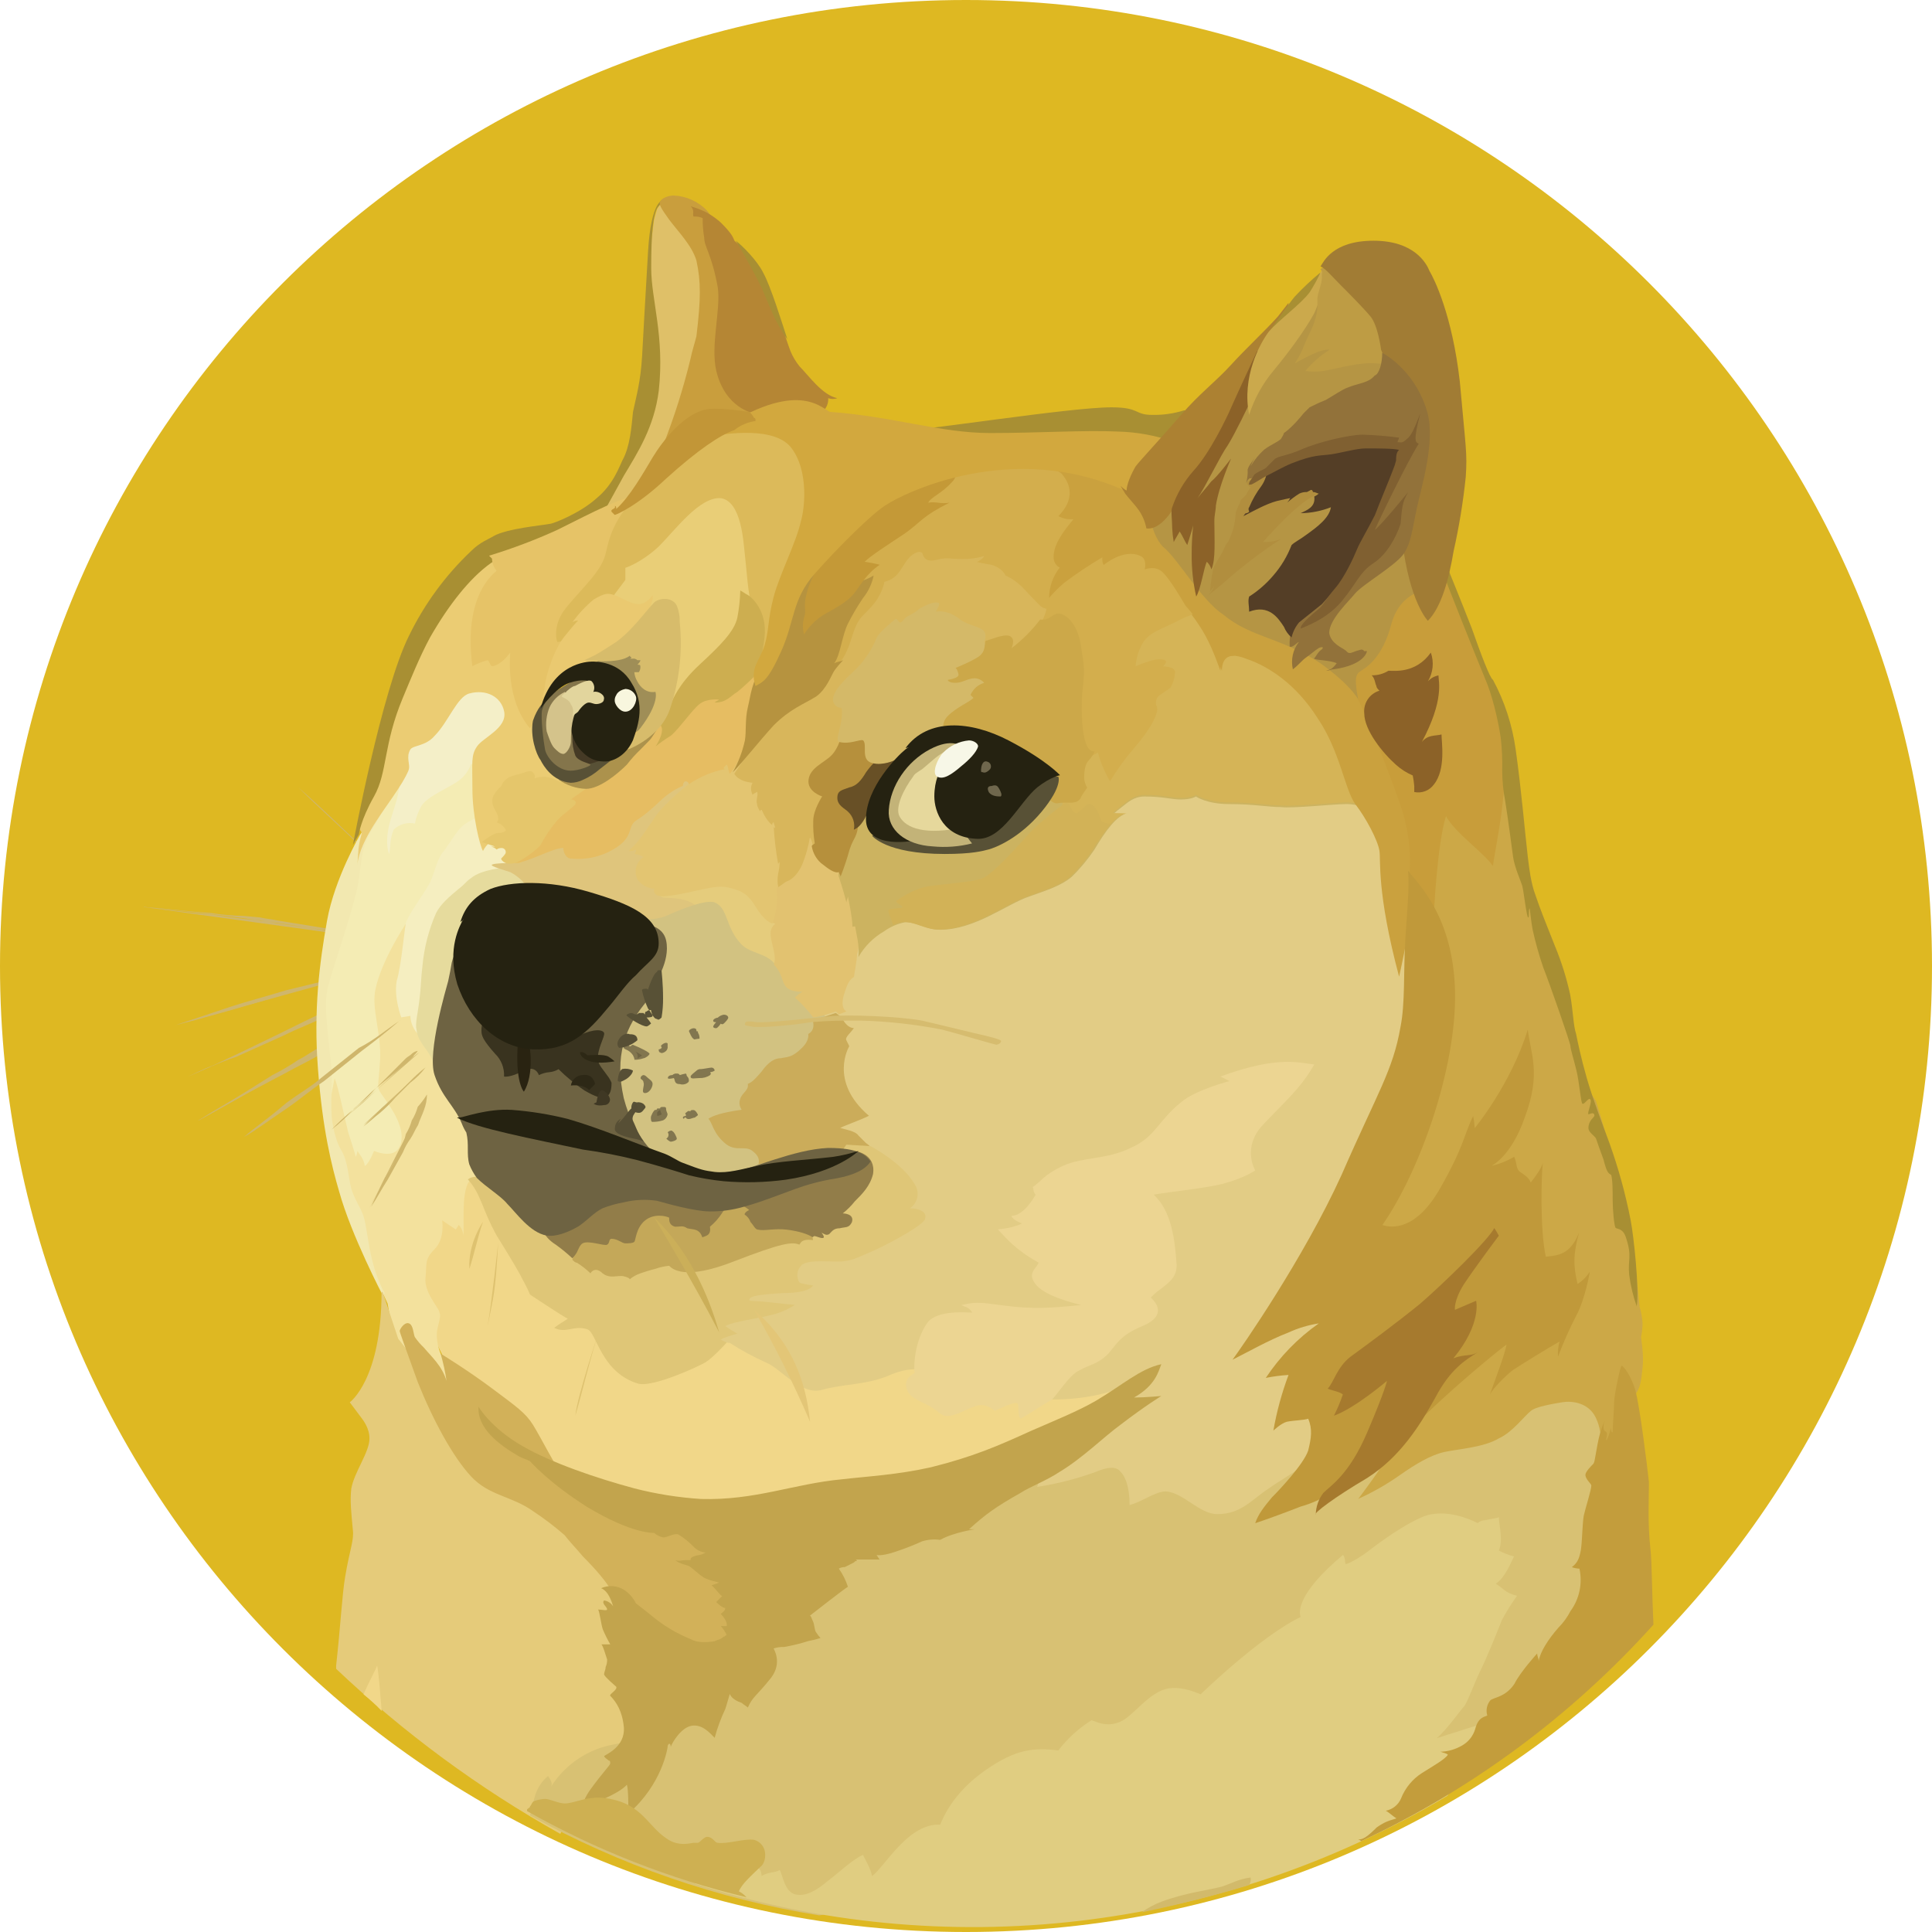 <svg viewBox="0 0 64 64" fill="none" xmlns="http://www.w3.org/2000/svg">
<path d="M32 64C49.673 64 64 49.673 64 32C64 14.327 49.673 0 32 0C14.327 0 0 14.327 0 32C0 49.673 14.327 64 32 64Z" fill="#DEB822"/>
<path fill-rule="evenodd" clip-rule="evenodd" d="M14.245 30.145C14.048 29.994 13.893 29.794 13.693 29.643C13.493 29.493 13.342 29.292 13.141 29.142L12.589 28.64C12.491 28.541 12.392 28.489 12.339 28.39C12.241 28.291 12.142 28.239 12.038 28.138C11.336 27.436 10.583 26.784 9.881 26.082C10.633 26.734 11.336 27.436 12.038 28.088L12.289 28.339C12.387 28.438 12.486 28.489 12.539 28.59L13.092 29.092C13.289 29.241 13.442 29.442 13.643 29.593C13.867 29.75 14.069 29.936 14.245 30.145ZM4.765 30.046C4.765 30.046 7.374 30.297 8.627 30.498C9.781 30.648 13.492 31.25 13.492 31.25L4.765 30.046ZM4.765 30.046C5.517 30.096 6.219 30.197 6.972 30.243C7.337 30.301 7.706 30.334 8.076 30.341L8.627 30.392C8.824 30.442 8.978 30.442 9.179 30.49L11.336 30.841L12.439 31.038C12.79 31.088 13.141 31.189 13.543 31.235C13.191 31.186 12.79 31.136 12.439 31.085L11.336 30.888L9.179 30.587C8.982 30.538 8.828 30.538 8.627 30.488L8.076 30.438C7.724 30.388 7.323 30.34 6.972 30.287C6.27 30.237 5.517 30.137 4.765 30.036V30.046ZM13.241 31.902C13.241 31.902 10.484 32.605 9.53 32.855C8.627 33.106 5.818 33.959 5.818 33.959L13.241 31.902Z" fill="#CFB66C"/>
<path fill-rule="evenodd" clip-rule="evenodd" d="M13.242 31.901C12.64 32.097 12.038 32.251 11.386 32.402L9.531 32.903C8.929 33.1 8.326 33.255 7.674 33.455L6.772 33.706C6.471 33.804 6.169 33.856 5.819 33.957L6.722 33.656L7.624 33.354C8.227 33.157 8.829 33.004 9.481 32.803C10.082 32.652 10.734 32.502 11.336 32.352C11.96 32.159 12.597 32.008 13.242 31.901ZM6.22 35.662C6.521 35.563 10.032 33.907 10.885 33.505C11.286 33.354 12.439 32.903 12.439 32.903L6.22 35.662Z" fill="#CFB66C"/>
<path fill-rule="evenodd" clip-rule="evenodd" d="M6.219 35.662C6.47 35.563 6.722 35.412 7.022 35.311L7.774 34.96L9.329 34.207C9.831 33.957 10.333 33.706 10.884 33.455C11.135 33.356 11.436 33.258 11.687 33.154L12.088 33.004C12.215 32.947 12.351 32.914 12.489 32.905C11.988 33.156 11.436 33.356 10.935 33.607C10.433 33.858 9.881 34.058 9.38 34.31L7.825 35.009C7.223 35.206 6.722 35.46 6.219 35.661V35.662ZM6.571 37.116C6.571 37.116 9.78 35.261 10.834 34.659C11.386 34.358 13.241 33.404 13.241 33.404L6.571 37.116Z" fill="#CFB66C"/>
<path fill-rule="evenodd" clip-rule="evenodd" d="M6.571 37.116C7.122 36.766 7.674 36.464 8.226 36.114L9.028 35.611C9.323 35.463 9.608 35.296 9.881 35.11C10.182 34.959 10.432 34.758 10.734 34.609C10.862 34.533 10.996 34.468 11.135 34.412L11.587 34.215C12.158 33.918 12.743 33.65 13.342 33.412C12.79 33.764 12.239 34.064 11.687 34.366C11.386 34.516 11.135 34.667 10.834 34.817C10.534 34.966 10.283 35.118 9.981 35.269C9.68 35.419 9.43 35.569 9.128 35.72L8.276 36.171L6.571 37.124V37.116ZM13.241 33.806C13.241 33.806 11.235 35.311 10.633 35.812C9.981 36.314 8.126 37.668 8.126 37.668L13.241 33.806Z" fill="#CFB66C"/>
<path fill-rule="evenodd" clip-rule="evenodd" d="M24.628 46.044L23.624 44.138L24.175 41.73L28.389 40.125L26.634 36.464L27.487 32.752L29.141 29.392L34.308 28.589L38.069 25.028L46.195 25.63L47.799 34.358L44.74 45.292L42.984 50.959L35.862 51.26L32.552 48.953L28.69 47.348L24.628 46.044Z" fill="#E2CC85"/>
<path fill-rule="evenodd" clip-rule="evenodd" d="M37.066 45.994C37.066 45.994 36.063 46.446 34.407 46.345C33.906 45.693 30.544 45.392 30.544 45.392C30.544 45.392 30.143 45.241 29.391 45.589C28.639 45.885 27.936 45.84 27.234 46.04C26.532 46.24 25.88 45.338 25.379 45.138C24.962 44.951 24.559 44.732 24.175 44.485L22.721 44.335L19.864 43.131L15.3 38.567L14.044 40.524L13.693 42.932L15.098 45.788L18.809 49.199L26.082 51.062L30.396 49.808L35.762 47.45L37.066 45.996V45.994Z" fill="#F1D789"/>
<path fill-rule="evenodd" clip-rule="evenodd" d="M11.336 29.893L12.238 27.135L13.342 25.33L16.853 25.028L15.799 28.138L12.84 33.354L14.094 38.069L11.887 39.173L11.235 38.119L10.684 35.762V33.153L11.336 29.893Z" fill="#F4ECB4"/>
<path fill-rule="evenodd" clip-rule="evenodd" d="M15.298 45.794L14.596 44.841C14.596 44.841 14.399 44.39 14.497 43.988C14.596 43.586 14.596 43.587 14.546 43.436C14.497 43.286 14.045 42.784 14.095 42.333C14.146 41.882 14.045 41.73 14.397 41.38C14.748 41.029 14.647 40.426 14.647 40.426L15.099 40.728L15.197 40.577C15.287 40.673 15.34 40.798 15.347 40.929C15.397 40.627 15.249 39.374 15.598 39.072C15.948 38.771 16.552 40.477 16.552 40.477L16.2 38.07L15.247 35.561L13.543 33.305L13.444 30.797V30.6C13.444 30.6 12.642 31.804 12.441 32.756C12.291 33.408 12.638 34.211 12.591 35.114C12.541 36.068 12.441 35.967 12.69 36.318C12.939 36.668 13.493 37.422 13.242 37.973C13.044 38.424 12.39 38.124 12.39 38.124C12.39 38.124 12.239 38.525 12.088 38.625C12.038 38.374 11.938 38.274 11.837 38.124C11.834 38.192 11.816 38.259 11.787 38.321C11.787 38.321 11.688 37.97 11.537 37.519C11.386 36.916 11.235 36.115 11.085 35.713C11.034 35.964 10.888 36.717 10.888 36.717L10.986 37.87L11.387 39.425L11.787 40.425L12.189 41.68L12.539 42.532L12.841 43.184L13.092 44.639L14.245 45.892L14.847 46.194L15.298 45.793V45.794Z" fill="#F3E19D"/>
<path fill-rule="evenodd" clip-rule="evenodd" d="M11.938 27.637C11.938 27.637 11.085 29.092 10.835 30.493C10.584 31.895 10.383 33.448 10.533 35.409C10.684 37.415 10.985 38.618 11.235 39.471C11.637 40.926 12.69 42.932 12.69 42.932L12.74 42.834C12.563 42.501 12.428 42.146 12.339 41.78C12.189 41.228 12.143 40.576 12.038 40.276C11.934 39.975 11.737 39.723 11.637 39.373C11.538 39.022 11.539 38.47 11.286 38.069C11.187 37.918 11.034 37.467 10.99 37.015C10.94 36.363 11.039 35.611 10.94 35.009C10.841 34.006 10.743 33.353 10.841 32.802C10.94 32.3 11.493 30.796 11.794 29.592C11.991 28.84 11.892 28.188 12.296 27.536C12.7 26.884 12.948 26.332 13.049 25.93C13.099 25.679 11.944 27.636 11.944 27.636L11.938 27.637Z" fill="#F2E8B0"/>
<path fill-rule="evenodd" clip-rule="evenodd" d="M15.95 27.031C15.95 27.031 15.499 27.181 15.298 27.382C15.097 27.583 14.998 27.783 14.746 28.134C14.446 28.485 14.446 28.786 14.245 29.237C13.994 29.689 13.493 30.341 13.443 30.592C13.392 30.842 13.292 31.996 13.141 32.498C13.043 33.05 13.292 33.702 13.292 33.702L13.593 33.652C13.597 33.775 13.626 33.896 13.678 34.008C13.729 34.12 13.803 34.22 13.894 34.303C14.195 34.555 14.245 33.451 14.245 33.451L15.348 29.74L17.004 28.636L17.201 27.734L15.95 27.031Z" fill="#F5EEC0"/>
<path fill-rule="evenodd" clip-rule="evenodd" d="M16.753 28.74C16.753 28.74 15.95 28.79 15.599 29.092C15.449 29.19 15.402 29.289 15.198 29.442C14.897 29.694 14.596 29.944 14.446 30.245C14.202 30.802 14.049 31.395 13.994 32C13.944 32.402 13.944 32.752 13.896 33.104C13.845 33.555 13.746 33.907 13.797 34.107C13.846 34.609 14.348 34.859 14.399 35.412L15.451 34.909L16.455 30.947L18.559 29.592L17.354 28.238L16.753 28.739V28.74Z" fill="#E6DB9D"/>
<path fill-rule="evenodd" clip-rule="evenodd" d="M11.135 55.273V55.175C11.285 53.821 11.332 52.818 11.436 52.22C11.587 51.318 11.736 51.017 11.687 50.666C11.637 50.114 11.589 49.713 11.637 49.312C11.736 48.759 12.239 48.107 12.239 47.656C12.239 47.305 12.042 47.055 11.887 46.854L11.587 46.453C11.587 46.453 12.64 45.7 12.64 42.791C12.646 42.791 12.653 42.792 12.659 42.795C12.665 42.797 12.671 42.801 12.675 42.806C12.68 42.81 12.684 42.816 12.686 42.822C12.689 42.828 12.69 42.835 12.69 42.841L13.191 44.346L13.543 44.797L14.897 47.358L16.652 49.064L19.261 50.819L20.915 52.575L21.066 57.34L18.909 60.097L18.559 60.749C15.867 59.241 13.374 57.404 11.135 55.282V55.273Z" fill="#E5CB7A"/>
<path fill-rule="evenodd" clip-rule="evenodd" d="M17.656 59.788C17.656 59.788 17.706 59.185 18.157 58.834C18.255 58.985 18.308 59.086 18.255 59.185C18.488 58.816 18.797 58.501 19.159 58.259C19.522 58.017 19.932 57.854 20.362 57.781C21.766 57.531 22.068 56.527 22.068 56.527L25.022 53.819L28.391 50.709L32.503 49.255L34.409 48.803C34.409 48.803 34.459 48.953 34.359 49.255C35.026 49.153 35.681 48.985 36.315 48.752C36.666 48.603 36.967 48.556 37.117 48.752C37.368 49.004 37.419 49.505 37.419 49.856C37.82 49.758 38.271 49.404 38.622 49.404C39.224 49.455 39.725 50.157 40.327 50.157C41.13 50.157 41.481 49.656 42.033 49.305C42.384 49.054 42.836 48.803 43.087 48.603C43.739 48.151 50.51 46.042 50.51 46.042L52.866 46.193L53.268 48.753L53.071 55.425C53.021 55.425 53.021 55.475 52.973 55.475L42.139 61.143L27.135 63.449C23.775 62.908 20.534 61.788 17.557 60.138L17.656 59.788Z" fill="#D8C173"/>
<path fill-rule="evenodd" clip-rule="evenodd" d="M12.042 56.126C12.239 55.674 12.443 55.323 12.493 55.173C12.543 55.424 12.591 56.026 12.644 56.678C12.456 56.48 12.255 56.296 12.042 56.126Z" fill="#F1D789"/>
<path fill-rule="evenodd" clip-rule="evenodd" d="M23.022 62.396L24.978 61.844L25.129 61.894C25.129 61.894 25.227 61.944 25.227 62.145C25.478 61.994 25.678 62.046 25.829 61.947C25.927 62.098 25.98 62.65 26.331 62.75C26.683 62.851 27.083 62.6 27.434 62.299C27.835 61.998 28.237 61.597 28.587 61.446C28.686 61.643 28.839 61.898 28.889 62.148C29.34 61.798 30.092 60.393 31.146 60.444C31.447 59.691 31.998 59.09 32.65 58.637C33.654 57.935 34.255 57.885 35.058 57.986C35.363 57.588 35.736 57.248 36.161 56.983C36.312 57.033 36.663 57.233 37.114 57.033C37.565 56.833 38.068 56.029 38.72 55.929C39.07 55.879 39.422 55.979 39.773 56.126C39.773 56.126 41.728 54.22 43.084 53.565C43.033 53.416 42.933 52.814 44.487 51.509C44.586 51.608 44.537 51.81 44.586 51.81C44.634 51.81 44.987 51.66 45.489 51.259C46.09 50.807 46.792 50.356 47.245 50.205C48.046 49.955 48.949 50.456 48.949 50.456C49.018 50.394 49.108 50.359 49.2 50.358C49.398 50.307 49.551 50.307 49.652 50.259C49.652 50.51 49.802 51.012 49.652 51.363C49.81 51.45 49.978 51.516 50.153 51.56C50.054 51.757 49.857 52.262 49.551 52.463C49.802 52.614 49.852 52.765 50.253 52.864C50.069 53.12 49.901 53.388 49.752 53.667C49.654 53.918 49.251 54.922 49.05 55.322C48.849 55.723 48.599 56.425 48.498 56.526C48.398 56.626 47.947 57.278 47.595 57.58C47.897 57.481 49.15 57.077 49.702 56.928C49.551 57.178 48.748 58.332 47.947 59.488C40.372 64.002 31.294 65.056 23.018 62.398L23.022 62.396Z" fill="#E0CD81"/>
<path fill-rule="evenodd" clip-rule="evenodd" d="M16.853 28.59C16.853 28.59 16.402 28.59 16.301 28.64C16.201 28.69 16.752 28.837 16.903 28.891C17.149 29.018 17.357 29.208 17.505 29.442C17.603 29.639 20.715 30.947 20.715 30.947L22.921 30.849L23.674 29.796L22.219 28.541L23.223 25.532L21.869 25.729L18.609 27.686L16.953 28.288L16.855 28.588L16.853 28.59Z" fill="#DFC57C"/>
<path fill-rule="evenodd" clip-rule="evenodd" d="M21.768 29.592C21.802 29.64 21.847 29.679 21.9 29.705C21.953 29.731 22.011 29.744 22.069 29.743C22.52 29.743 22.972 29.841 23.122 30.093C23.424 30.445 24.226 31.648 24.226 31.648L26.182 32.35L26.333 30.042L24.176 28.537L21.768 29.44V29.592Z" fill="#E5CC7C"/>
<path fill-rule="evenodd" clip-rule="evenodd" d="M21.367 30.446C21.643 30.466 21.92 30.414 22.17 30.295C22.621 30.098 23.373 29.794 23.674 29.893C24.126 30.09 24.025 30.696 24.527 31.247C24.828 31.599 25.38 31.549 25.68 31.95C25.98 32.351 27.035 32.147 27.035 32.147L27.436 34.304L25.83 36.364L25.328 38.925H23.171L21.215 38.123L20.261 35.765L20.764 33.407L21.365 30.453L21.367 30.446Z" fill="#D2C281"/>
<path fill-rule="evenodd" clip-rule="evenodd" d="M25.535 30.546C25.585 30.546 25.633 30.596 25.684 30.596C25.635 30.646 25.487 30.746 25.535 31.048C25.582 31.349 25.732 31.7 25.633 31.95C25.744 32.064 25.83 32.201 25.883 32.352C25.982 32.603 25.982 32.853 26.585 32.853C26.491 32.903 26.406 32.969 26.335 33.05C26.558 33.245 26.76 33.464 26.937 33.702C27.134 33.702 27.689 33.505 27.689 33.505L27.788 33.603L28.039 33.505C28.039 33.505 27.788 33.406 27.989 32.853C28.139 32.35 28.292 32.402 28.292 32.35C28.292 32.297 28.391 31.798 28.391 31.597C28.489 31.346 28.54 30.494 28.54 30.494L28.391 28.69L27.488 28.189L26.735 27.436L25.983 28.79L25.535 29.241L25.484 30.446L25.535 30.544V30.546Z" fill="#E2C270"/>
<path fill-rule="evenodd" clip-rule="evenodd" d="M27.787 29.041C27.787 29.041 27.938 29.492 28.038 29.893C28.038 29.844 28.088 29.744 28.088 29.696C28.088 29.696 28.239 30.399 28.239 30.699C28.29 30.699 28.338 30.649 28.338 30.749C28.338 30.799 28.487 31.351 28.436 31.703C28.64 31.348 28.934 31.054 29.288 30.85C29.497 30.699 29.737 30.596 29.99 30.549C30.392 30.549 30.692 30.799 31.145 30.799C32.298 30.799 33.351 29.947 34.099 29.696C34.652 29.499 35.153 29.345 35.504 29.044C35.785 28.77 36.037 28.467 36.256 28.141C36.608 27.54 37.008 26.988 37.36 26.938C37.196 26.979 37.027 26.996 36.858 26.988C36.953 26.898 37.053 26.814 37.159 26.737C37.356 26.586 37.56 26.385 37.911 26.385C38.513 26.385 38.815 26.484 39.115 26.484C39.467 26.484 39.616 26.385 39.616 26.385C39.616 26.385 39.968 26.636 40.72 26.636C41.523 26.636 42.024 26.735 42.425 26.735C42.827 26.785 44.181 26.636 44.582 26.636C44.846 26.63 45.107 26.699 45.334 26.833L44.081 23.172L39.517 19.21L36.809 21.115L32.645 25.278L28.632 26.783L27.779 27.736V29.04L27.787 29.041Z" fill="#CCB360"/>
<path fill-rule="evenodd" clip-rule="evenodd" d="M36.865 26.933C36.96 26.843 37.061 26.759 37.166 26.682C37.363 26.531 37.567 26.331 37.919 26.331C38.52 26.331 38.822 26.43 39.122 26.43C39.474 26.43 39.623 26.331 39.623 26.331C39.623 26.331 39.975 26.581 40.728 26.581C41.53 26.581 42.032 26.68 42.432 26.68C42.834 26.73 44.188 26.581 44.589 26.581C44.853 26.575 45.114 26.643 45.342 26.778L44.79 25.123L44.138 23.88L42.232 21.773L39.925 20.419L39.122 20.222L37.066 21.477L35.21 26.342L35.16 27.345L36.364 27.896C36.665 27.395 37.016 26.994 37.317 26.944L36.865 26.933Z" fill="#D5B457"/>
<path fill-rule="evenodd" clip-rule="evenodd" d="M36.816 27.285C36.619 27.285 36.464 27.235 36.464 27.135C36.314 26.684 36.163 26.634 36.064 26.634C35.964 26.634 35.762 26.935 35.662 26.935C35.563 26.985 35.412 26.634 35.412 26.634L35.313 26.583C34.905 26.871 34.519 27.19 34.159 27.537C33.708 28.038 32.905 28.941 32.554 29.092C32.204 29.242 30.999 29.289 30.598 29.392C30.272 29.488 29.967 29.641 29.695 29.844C29.645 29.893 29.892 29.994 29.892 30.041C29.943 30.091 29.492 30.091 29.441 30.14C29.391 30.188 29.54 30.491 29.592 30.641C29.701 30.585 29.82 30.552 29.943 30.542C30.345 30.542 30.645 30.793 31.097 30.793C32.25 30.793 33.304 29.94 34.051 29.689C34.604 29.492 35.105 29.338 35.456 29.038C35.737 28.763 35.989 28.46 36.208 28.134C36.373 27.826 36.575 27.539 36.811 27.282L36.816 27.285Z" fill="#D2B257"/>
<path fill-rule="evenodd" clip-rule="evenodd" d="M20.364 52.915C20.364 52.915 20.265 52.514 19.311 51.561C19.06 51.261 18.859 51.06 18.708 50.859C18.376 50.568 18.024 50.3 17.655 50.057C16.953 49.555 16.201 49.555 15.599 48.903C14.997 48.251 14.345 47.048 13.843 45.794C13.392 44.539 13.241 44.138 13.241 44.088C13.241 44.038 13.392 43.788 13.543 43.837C13.693 43.886 13.693 44.188 13.74 44.289C13.827 44.416 13.927 44.534 14.04 44.64C14.291 44.941 14.642 45.241 14.792 45.744C14.748 45.438 14.682 45.137 14.595 44.84C14.595 44.84 15.498 45.392 16.301 45.994C17.104 46.596 17.404 46.797 17.655 47.198C17.907 47.6 18.408 48.603 18.659 48.903C18.91 49.203 22.42 50.307 22.42 50.307L24.076 51.561L24.928 53.367L24.276 54.37L23.022 54.621L20.965 53.721L20.364 52.918V52.915Z" fill="#D2B159"/>
<path fill-rule="evenodd" clip-rule="evenodd" d="M15.85 46.596C15.85 46.596 16.251 47.298 17.305 47.901C18.257 48.452 19.712 48.953 21.016 49.305C21.739 49.491 22.478 49.608 23.223 49.656C25.028 49.706 26.283 49.154 27.887 49.004C28.74 48.905 29.744 48.853 30.847 48.603C32.251 48.251 33.054 47.901 34.157 47.398C34.959 47.048 35.712 46.746 36.314 46.396C37.166 45.893 37.768 45.342 38.47 45.191C38.372 45.442 38.273 45.893 37.567 46.295C37.919 46.295 38.47 46.245 38.47 46.245C38.47 46.245 37.969 46.546 37.116 47.198C36.565 47.599 35.862 48.301 35.11 48.752C34.659 49.054 34.106 49.255 33.806 49.455C33.004 49.907 32.652 50.157 32.1 50.659H32.297C32.297 50.659 31.595 50.758 31.144 51.01C30.942 50.982 30.737 50.999 30.542 51.06C30.248 51.194 29.947 51.311 29.639 51.411C29.187 51.561 29.037 51.51 29.037 51.51L29.136 51.661H28.333C28.34 51.661 28.346 51.662 28.353 51.664C28.359 51.667 28.364 51.67 28.369 51.675C28.374 51.68 28.378 51.685 28.38 51.691C28.382 51.698 28.384 51.704 28.384 51.711C28.333 51.711 28.333 51.711 28.285 51.761L27.984 51.912C27.915 51.91 27.846 51.928 27.787 51.962C27.917 52.146 28.019 52.349 28.088 52.564C27.989 52.614 26.834 53.517 26.834 53.517C26.884 53.566 26.884 53.616 26.933 53.714C26.981 53.813 26.983 54.016 27.031 54.066C27.075 54.136 27.125 54.202 27.181 54.263C27.049 54.303 26.916 54.336 26.78 54.361C26.517 54.445 26.249 54.511 25.977 54.558C25.858 54.553 25.74 54.57 25.627 54.608C25.676 54.707 25.922 55.16 25.476 55.661C25.074 56.163 24.925 56.214 24.774 56.564C24.724 56.514 24.623 56.466 24.577 56.414C24.426 56.363 24.226 56.264 24.176 56.113C24.126 56.264 24.078 56.464 24.026 56.614C23.88 56.921 23.763 57.24 23.674 57.568C23.524 57.417 23.273 57.116 22.922 57.166C22.57 57.216 22.27 57.718 22.219 57.868C22.219 57.77 22.17 57.718 22.121 57.818C22.121 57.916 21.924 59.122 20.816 60.075C20.816 59.824 20.816 59.273 20.767 59.122C20.668 59.221 20.515 59.373 19.813 59.675C19.061 59.97 19.212 60.327 19.212 60.327C19.212 60.327 19.161 59.824 19.562 59.273C19.963 58.721 20.214 58.47 20.214 58.42C20.214 58.37 20.214 58.321 20.164 58.321C20.114 58.271 20.014 58.223 20.014 58.171C20.064 58.12 20.716 57.869 20.666 57.217C20.615 56.676 20.413 56.38 20.216 56.176C20.166 56.126 20.467 55.979 20.413 55.875C20.363 55.825 20.062 55.579 20.012 55.474C20.012 55.376 20.062 55.323 20.062 55.223C20.098 55.144 20.115 55.058 20.112 54.972C20.062 54.822 19.962 54.471 19.915 54.471H20.216C20.122 54.309 20.039 54.141 19.966 53.969C19.916 53.819 19.867 53.418 19.815 53.317C19.914 53.317 20.111 53.367 20.111 53.317C20.111 53.219 19.914 53.12 20.012 53.016C20.073 53.026 20.132 53.048 20.183 53.082C20.235 53.116 20.279 53.161 20.313 53.213C20.262 53.062 20.162 52.712 19.912 52.611C20.032 52.558 20.163 52.535 20.294 52.543C20.425 52.552 20.552 52.593 20.664 52.661C20.837 52.771 20.976 52.928 21.065 53.112C21.065 53.112 21.262 53.263 21.516 53.464C21.933 53.825 22.408 54.113 22.921 54.316C23.071 54.414 23.423 54.414 23.673 54.366C23.771 54.316 23.87 54.316 23.974 54.216C24.024 54.216 24.024 54.166 24.073 54.166C24.025 54.055 23.958 53.953 23.876 53.865H24.073C24.073 53.865 24.123 53.714 23.876 53.464C23.926 53.414 24.026 53.365 24.026 53.267C23.928 53.267 23.775 53.116 23.725 53.07L23.922 52.873C23.824 52.824 23.671 52.578 23.572 52.522C23.67 52.472 23.721 52.472 23.822 52.424C23.822 52.424 23.371 52.325 23.27 52.227C23.119 52.129 22.919 51.927 22.819 51.876C22.668 51.826 22.467 51.778 22.367 51.679C22.465 51.73 22.618 51.679 22.719 51.679H22.875C22.875 51.629 22.875 51.581 23.072 51.529C23.179 51.519 23.282 51.485 23.373 51.43C23.22 51.417 23.077 51.346 22.972 51.233C22.823 51.077 22.655 50.942 22.47 50.831C22.32 50.781 22.12 50.93 21.969 50.93C21.858 50.905 21.754 50.854 21.668 50.779C21.668 50.779 20.965 50.83 19.461 49.927C18.157 49.104 17.557 48.403 17.557 48.403C17.459 48.353 17.307 48.304 17.206 48.252C16.504 47.851 15.802 47.299 15.852 46.597L15.85 46.596Z" fill="#C2A44D"/>
<path fill-rule="evenodd" clip-rule="evenodd" d="M34.859 15.549C34.958 15.599 35.11 15.647 35.16 15.746C35.412 16.046 35.561 16.549 35.01 17.1C35.164 17.18 35.338 17.215 35.511 17.199C35.314 17.449 34.909 17.901 34.859 18.352C34.809 18.703 35.056 18.803 35.056 18.803C34.831 19.089 34.708 19.442 34.706 19.806C34.859 19.627 35.027 19.459 35.207 19.305C35.611 19.002 36.032 18.721 36.466 18.463C36.466 18.562 36.466 18.66 36.517 18.713C36.517 18.713 37.169 18.162 37.72 18.413C37.971 18.511 37.871 18.864 37.871 18.864C37.871 18.864 38.221 18.713 38.473 18.962C38.724 19.212 39.074 19.815 39.225 20.067C39.41 20.269 39.578 20.488 39.726 20.718C40.028 21.169 40.229 21.671 40.428 22.222C40.428 21.972 40.527 21.52 41.281 21.822C42.034 22.073 42.937 22.674 43.639 23.777C44.392 24.881 44.541 26.135 44.893 26.634C45.243 27.085 45.645 27.837 45.696 28.189C45.746 28.489 45.597 29.543 46.347 32.352C46.544 31.499 46.899 29.543 46.899 29.543L47.096 27.837L47.293 22.571L41.778 18.007L37.465 14.897L34.656 15.148L34.853 15.549H34.859Z" fill="#CAA13E"/>
<path fill-rule="evenodd" clip-rule="evenodd" d="M45.092 23.374C45.092 23.374 44.993 22.872 43.738 21.969C42.433 21.116 41.43 21.116 40.527 20.364C39.775 19.863 39.022 18.508 38.521 18.107C38.07 17.655 37.969 16.452 37.969 16.452L39.575 15.098L41.931 11.687L43.938 9.48L44.891 10.834L46.245 12.389L46.997 15.549L47.249 20.163L45.092 23.374Z" fill="#B59544"/>
<path fill-rule="evenodd" clip-rule="evenodd" d="M46.696 28.891C46.739 28.196 46.655 27.499 46.446 26.834C46.094 25.781 45.342 23.875 44.991 23.173C44.84 22.37 44.941 22.32 45.09 22.219C45.238 22.119 45.792 21.819 46.092 20.665C46.394 19.561 47.346 19.511 47.346 19.511L47.949 19.06L48.853 21.319L49.655 23.325L49.907 24.88L50.103 26.184L49.703 28.993L47.546 30.949L46.693 28.893L46.696 28.891Z" fill="#C89D3A"/>
<path fill-rule="evenodd" clip-rule="evenodd" d="M17.459 59.988V59.937C17.509 59.887 17.557 59.887 17.557 59.839C17.607 59.79 17.607 59.74 17.655 59.689C17.704 59.638 17.957 59.591 18.056 59.591C18.207 59.591 18.508 59.742 18.708 59.742C19.06 59.742 19.511 59.44 20.213 59.591C21.267 59.788 21.468 60.494 22.07 60.895C22.471 61.196 22.922 61.045 22.972 61.045H23.122C23.173 61.045 23.319 60.848 23.424 60.848C23.621 60.848 23.674 61.045 23.774 61.045C24.076 61.096 24.677 60.895 24.978 60.947C25.062 60.969 25.139 61.013 25.201 61.075C25.263 61.136 25.307 61.213 25.329 61.297C25.38 61.495 25.329 61.75 25.179 61.85C24.878 62.145 24.577 62.402 24.477 62.652C24.572 62.702 24.657 62.768 24.728 62.849C22.182 62.24 19.734 61.278 17.455 59.993L17.459 59.988Z" fill="#CEB052"/>
<path fill-rule="evenodd" clip-rule="evenodd" d="M44.991 49.656C44.991 49.656 45.794 48.603 46.094 48.05C46.395 47.498 45.191 40.524 45.191 40.524L47.549 32.85L47.497 30.345C47.497 30.345 47.595 28.038 47.899 27.035C48.194 27.587 49.203 28.289 49.453 28.69C49.551 27.988 49.905 26.483 49.855 24.929C50.051 25.229 50.507 28.189 50.507 28.189L50.958 30.195L51.559 32.301L52.211 34.559L52.618 36.114L52.868 36.464L53.065 37.116L53.262 37.819L53.763 39.474L54.065 40.828L54.315 43.29C54.368 43.47 54.401 43.655 54.413 43.842C54.409 43.994 54.392 44.145 54.363 44.294C54.363 44.344 54.462 44.896 54.413 45.297C54.365 45.697 54.363 46.049 54.063 46.3C53.761 46.596 53.56 48.356 53.56 48.356L53.009 47.956C53.061 47.614 53.009 47.264 52.858 46.952C52.608 46.451 52.057 46.401 51.755 46.451C51.454 46.501 50.852 46.6 50.703 46.746C50.505 46.897 50.1 47.449 49.649 47.649C49.147 47.951 48.294 48 47.843 48.1C47.392 48.201 46.89 48.502 46.389 48.853C45.948 49.166 45.478 49.434 44.984 49.656H44.991Z" fill="#CCA847"/>
<path fill-rule="evenodd" clip-rule="evenodd" d="M44.991 60.941C45.029 60.945 45.064 60.963 45.09 60.991C48.765 59.274 52.058 56.835 54.772 53.82C54.722 52.767 54.722 51.713 54.673 51.312C54.575 50.459 54.623 49.606 54.623 49.105C54.573 48.604 54.322 46.597 54.172 46.045C54.021 45.544 53.77 45.242 53.72 45.242C53.67 45.242 53.47 46.246 53.47 46.447C53.47 46.648 53.42 47.299 53.42 47.45C53.369 47.45 53.369 47.351 53.369 47.299C53.319 47.45 53.271 47.65 53.219 47.701C53.166 47.751 53.269 47.504 53.219 47.45C53.169 47.395 53.12 47.399 53.12 47.299C53.112 47.212 53.13 47.126 53.17 47.049C53.17 47.049 53.02 47.299 52.919 47.851C52.819 48.404 52.821 48.453 52.77 48.503C52.718 48.553 52.519 48.754 52.519 48.854C52.519 49.005 52.715 49.155 52.715 49.206C52.715 49.356 52.519 49.958 52.464 50.208C52.414 50.51 52.414 51.061 52.366 51.362C52.316 51.612 52.267 51.763 52.07 51.914C52.151 51.943 52.235 51.96 52.321 51.964C52.374 52.206 52.375 52.456 52.324 52.698C52.273 52.94 52.171 53.169 52.025 53.368C51.92 53.572 51.785 53.758 51.623 53.92C51.273 54.321 51.022 54.723 50.971 55.023C50.971 54.925 50.921 54.873 50.921 54.773C50.921 54.773 50.37 55.375 50.169 55.776C49.873 56.228 49.466 56.227 49.367 56.328C49.311 56.397 49.273 56.479 49.255 56.566C49.238 56.654 49.243 56.744 49.268 56.829C49.17 56.88 48.967 56.88 48.867 57.28C48.831 57.398 48.773 57.507 48.696 57.601C48.619 57.696 48.523 57.774 48.416 57.832C48.201 57.954 47.96 58.022 47.713 58.029C47.864 58.079 47.91 58.079 47.965 58.127C47.866 58.278 47.512 58.478 47.112 58.729C46.792 58.931 46.546 59.23 46.409 59.582C46.364 59.685 46.295 59.775 46.208 59.844C46.12 59.914 46.017 59.962 45.907 59.983C46.006 60.033 46.158 60.18 46.259 60.234C46.16 60.284 45.957 60.284 45.607 60.534C45.305 60.836 45.156 60.936 45.005 60.936L44.991 60.941Z" fill="#C39D3C"/>
<path fill-rule="evenodd" clip-rule="evenodd" d="M37.819 63.348C38.019 63.202 38.239 63.084 38.471 62.997C39.273 62.696 40.126 62.596 40.477 62.496C40.778 62.398 41.029 62.245 41.43 62.195C41.444 62.282 41.426 62.371 41.38 62.446C40.227 62.797 39.022 63.098 37.819 63.348Z" fill="#D2BA6B"/>
<path fill-rule="evenodd" clip-rule="evenodd" d="M52.665 42.132C52.665 42.132 52.514 43.035 52.213 43.587C51.987 44.026 51.786 44.479 51.611 44.941C51.6 44.772 51.617 44.603 51.662 44.44C51.311 44.637 50.408 45.191 50.106 45.392C49.856 45.589 49.455 45.994 49.355 46.195C49.605 45.492 49.856 44.841 49.907 44.539C49.555 44.79 47.8 46.245 46.897 47.198L44.088 49.455C43.779 49.656 43.441 49.808 43.085 49.907C42.583 50.104 42.032 50.307 41.581 50.458C41.679 50.157 41.881 49.907 42.132 49.605C42.383 49.355 43.185 48.502 43.336 48.05C43.434 47.649 43.486 47.348 43.336 46.997C43.185 47.048 42.885 47.048 42.633 47.096C42.436 47.146 42.182 47.391 42.182 47.391C42.292 46.762 42.46 46.145 42.684 45.547C42.431 45.562 42.179 45.595 41.931 45.645C42.399 44.939 42.994 44.326 43.687 43.839C43.34 43.893 43.003 43.994 42.684 44.14C42.032 44.392 41.329 44.792 40.828 45.043C41.124 44.642 43.185 41.683 44.44 38.923C45.643 36.166 46.144 35.463 46.395 34.009C46.546 33.257 46.494 32.203 46.546 31.252C46.598 30.3 46.696 29.446 46.645 28.845C46.946 29.245 48.15 30.349 48.2 32.857C48.25 35.364 47.047 38.776 45.793 40.581C46.093 40.679 46.896 40.778 47.699 39.377C48.501 37.977 48.501 37.571 48.801 36.97C48.827 37.102 48.844 37.236 48.852 37.371C48.852 37.371 50.057 35.913 50.609 34.107C50.707 34.909 51.06 35.561 50.51 37.016C50.059 38.32 49.406 38.621 49.406 38.621C49.671 38.56 49.925 38.459 50.159 38.32C50.257 38.517 50.209 38.722 50.356 38.822C50.502 38.922 50.657 39.019 50.707 39.173C50.857 38.976 51.058 38.722 51.108 38.521C51.058 38.922 51.01 40.728 51.207 41.631C51.607 41.581 52.009 41.581 52.31 40.828C52.113 41.53 52.113 41.931 52.259 42.533C52.421 42.43 52.558 42.294 52.661 42.132H52.665Z" fill="#C0993A"/>
<path fill-rule="evenodd" clip-rule="evenodd" d="M39.224 13.593C38.883 13.7 38.528 13.751 38.171 13.744C37.568 13.744 37.769 13.493 36.817 13.493C35.412 13.493 30.447 14.295 29.594 14.295C28.992 14.345 31.499 14.591 31.499 14.591L37.819 14.689L39.073 14.591L39.525 13.638L39.224 13.593Z" fill="#A88F33"/>
<path fill-rule="evenodd" clip-rule="evenodd" d="M22.875 25.931C22.875 25.931 22.073 26.533 21.721 27.035C21.369 27.538 21.22 27.837 20.818 28.189C20.905 28.202 20.994 28.184 21.069 28.138C21.069 28.193 21.052 28.246 21.019 28.289C21.125 28.299 21.228 28.333 21.32 28.388C21.199 28.466 21.112 28.586 21.076 28.726C21.039 28.865 21.056 29.013 21.123 29.14C21.186 29.229 21.268 29.302 21.364 29.354C21.46 29.407 21.566 29.436 21.675 29.44C21.675 29.44 21.576 29.692 21.976 29.692C22.779 29.641 23.631 29.29 24.083 29.39C24.483 29.489 24.735 29.541 25.035 30.042C25.335 30.543 25.587 30.594 25.587 30.594C25.721 30.226 25.77 29.832 25.731 29.442C25.891 29.079 25.977 28.686 25.983 28.289L25.731 26.283L24.578 24.778L23.072 25.631L22.875 25.931Z" fill="#E3C571"/>
<path fill-rule="evenodd" clip-rule="evenodd" d="M24.326 25.631C24.326 25.631 24.425 25.881 24.929 25.931C24.895 25.991 24.877 26.059 24.879 26.128C24.882 26.197 24.899 26.264 24.929 26.325C24.978 26.275 25.027 26.275 25.079 26.227C25.129 26.325 25.028 26.527 25.079 26.628C25.079 26.726 25.129 26.778 25.177 26.879C25.177 26.872 25.178 26.866 25.181 26.859C25.183 26.853 25.187 26.848 25.192 26.843C25.196 26.838 25.202 26.834 25.208 26.832C25.214 26.83 25.221 26.828 25.227 26.828C25.227 26.778 25.326 27.129 25.579 27.33C25.579 27.28 25.579 27.28 25.629 27.231C25.629 27.282 25.678 27.382 25.678 27.428C25.672 27.428 25.665 27.427 25.659 27.425C25.653 27.422 25.648 27.419 25.643 27.414C25.638 27.409 25.635 27.404 25.632 27.397C25.63 27.391 25.629 27.385 25.629 27.378C25.654 27.799 25.704 28.217 25.779 28.632C25.779 28.581 25.829 28.581 25.829 28.533C25.827 28.669 25.81 28.803 25.779 28.935C25.751 29.084 25.751 29.237 25.779 29.386C25.877 29.336 25.976 29.235 26.08 29.189C26.231 29.14 26.481 28.939 26.632 28.487C26.721 28.243 26.787 27.992 26.829 27.736C26.884 27.827 26.918 27.93 26.927 28.036C26.927 28.187 27.177 28.086 27.177 28.086L27.228 27.535L27.529 26.281L27.829 25.478L29.183 23.372L31.599 21.516L33.706 22.018L35.511 19.61L32.452 17.755L29.493 18.055L26.834 21.717L24.727 25.027L24.325 25.63L24.326 25.631Z" fill="#D8B65B"/>
<path fill-rule="evenodd" clip-rule="evenodd" d="M39.624 20.314C39.381 20.392 39.146 20.493 38.922 20.615C38.42 20.865 38.019 20.966 37.819 21.367C37.704 21.585 37.636 21.824 37.621 22.07C37.802 21.993 37.986 21.927 38.174 21.873C38.371 21.823 38.625 21.823 38.625 21.923C38.625 21.973 38.575 22.021 38.527 22.074C38.527 22.074 38.927 22.074 38.927 22.271C38.916 22.447 38.864 22.619 38.778 22.773C38.679 22.871 38.376 23.023 38.326 23.123C38.227 23.375 38.376 23.375 38.326 23.576C38.276 23.776 38.129 24.127 37.573 24.779C37.274 25.122 37.006 25.491 36.772 25.882C36.596 25.584 36.46 25.264 36.37 24.93C36.271 24.979 35.718 25.28 35.718 25.28L34.464 20.866L34.514 20.571C34.588 20.447 34.639 20.311 34.665 20.169C34.468 20.119 34.468 20.07 34.213 19.818C33.958 19.566 33.762 19.267 33.311 19.066C33.261 18.967 33.16 18.815 32.859 18.714C32.558 18.665 32.358 18.616 32.358 18.616C32.459 18.577 32.547 18.508 32.609 18.419C32.364 18.491 32.111 18.524 31.856 18.517C31.454 18.517 31.404 18.467 31.154 18.517C30.904 18.568 30.652 18.668 30.551 18.32C30.453 18.222 30.201 18.32 30 18.622C29.799 18.923 29.704 19.173 29.297 19.274C29.262 19.451 29.195 19.621 29.101 19.775C29.002 19.972 28.799 20.176 28.548 20.427C28.147 20.878 28.248 21.631 27.596 22.183C26.994 22.735 27.694 20.628 27.694 20.628L28.686 18.257L31.495 15.5L35.859 15.199L36.26 17.456L38.366 18.208L39.62 20.315L39.624 20.314Z" fill="#D3AE4D"/>
<path fill-rule="evenodd" clip-rule="evenodd" d="M40.277 20.815L38.471 18.156L37.217 17.153C37.217 17.153 36.314 15.498 36.264 15.447C36.214 15.397 35.362 15.297 34.809 15.297L34.908 15.548C35.006 15.598 35.159 15.646 35.209 15.745C35.459 16.045 35.61 16.547 35.058 17.099C35.212 17.179 35.386 17.214 35.559 17.198C35.363 17.448 34.958 17.9 34.908 18.351C34.857 18.701 35.105 18.802 35.105 18.802C34.879 19.088 34.755 19.441 34.753 19.805C34.907 19.626 35.075 19.458 35.255 19.304C35.659 19.001 36.08 18.72 36.515 18.463C36.515 18.562 36.515 18.66 36.565 18.713C36.565 18.713 37.217 18.162 37.769 18.413C38.02 18.511 37.919 18.864 37.919 18.864C37.919 18.864 38.27 18.713 38.521 18.962C38.772 19.212 39.123 19.815 39.273 20.066C39.459 20.269 39.626 20.487 39.775 20.718C40.076 21.169 40.277 21.671 40.477 22.222C40.477 22.025 40.527 21.721 40.879 21.721L40.277 20.818V20.815Z" fill="#CAA13E"/>
<path fill-rule="evenodd" clip-rule="evenodd" d="M12.891 28.289C12.891 28.289 12.74 27.988 12.891 27.336C13.041 26.734 13.241 26.433 13.291 25.48C13.342 24.577 13.944 23.424 13.944 23.424L15.599 22.672L16.752 22.967L17.104 24.522L15.599 25.325C15.506 25.577 15.329 25.789 15.098 25.927C14.696 26.178 14.094 26.428 13.944 26.729C13.848 26.901 13.781 27.087 13.746 27.281C13.622 27.255 13.493 27.259 13.371 27.293C13.249 27.327 13.137 27.391 13.044 27.478C12.894 27.828 12.946 28.079 12.894 28.28L12.891 28.289Z" fill="#F4EFC8"/>
<path fill-rule="evenodd" clip-rule="evenodd" d="M16.251 27.887C16.145 27.966 16.058 28.07 16 28.189C15.901 28.038 15.649 27.035 15.649 26.132C15.649 25.229 15.599 25.028 15.8 24.728C16.001 24.427 16.803 24.126 16.702 23.575C16.604 23.072 16.1 22.822 15.549 22.972C15.148 23.07 14.847 23.925 14.396 24.376C14.094 24.728 13.693 24.678 13.593 24.828C13.442 25.078 13.593 25.329 13.543 25.48C13.543 25.53 13.392 25.831 13.191 26.132C12.74 26.834 11.937 27.787 11.837 28.64C11.887 28.138 11.837 28.138 11.988 27.587L11.889 27.436L12.391 25.781L12.74 24.372L13.492 22.066L14.799 19.712L16.053 18.308L17.357 18.406L17.508 20.412L18.26 24.124L19.866 26.08L17.305 27.785L16.251 27.883V27.887Z" fill="#EBCC73"/>
<path fill-rule="evenodd" clip-rule="evenodd" d="M17.054 28.59C16.955 28.616 16.851 28.616 16.752 28.59C16.654 28.539 16.603 28.491 16.603 28.44C16.652 28.39 16.752 28.289 16.752 28.243C16.755 28.222 16.753 28.202 16.747 28.182C16.741 28.163 16.73 28.145 16.715 28.13C16.701 28.116 16.683 28.105 16.663 28.098C16.644 28.091 16.623 28.089 16.603 28.092C16.548 28.09 16.494 28.107 16.452 28.142C16.399 28.089 16.329 28.055 16.255 28.044H16.406L15.954 27.893C16.104 27.795 16.355 27.593 16.506 27.593C16.657 27.593 16.756 27.543 16.756 27.494C16.693 27.374 16.585 27.284 16.456 27.243C16.506 27.193 16.554 27.093 16.406 26.842C16.257 26.592 16.307 26.441 16.355 26.341C16.424 26.229 16.508 26.127 16.607 26.04C16.642 25.936 16.712 25.848 16.803 25.788C16.854 25.738 17 25.69 17.205 25.639C17.41 25.588 17.556 25.488 17.656 25.589C17.684 25.612 17.704 25.644 17.713 25.679C17.722 25.714 17.72 25.752 17.707 25.786C17.82 25.743 17.942 25.726 18.063 25.734C18.184 25.743 18.302 25.778 18.409 25.836C18.709 25.986 19.512 26.087 19.512 26.087L19.813 26.638L17.958 28.194L17.205 28.594L17.054 28.59Z" fill="#E5C66B"/>
<path fill-rule="evenodd" clip-rule="evenodd" d="M19.611 25.982C19.611 25.982 19.06 26.382 18.909 26.483C19.008 26.483 19.106 26.533 19.06 26.634C19.014 26.734 18.609 26.985 18.408 27.235C18.218 27.47 18.05 27.722 17.907 27.988C17.808 28.138 17.255 28.539 17.054 28.589C17.454 28.589 18.307 28.088 18.659 28.088C18.659 28.239 18.758 28.44 18.909 28.44C19.398 28.493 19.891 28.387 20.315 28.138C21.017 27.738 20.767 27.386 21.067 27.185C21.619 26.834 21.87 26.483 22.171 26.283C22.311 26.182 22.462 26.098 22.622 26.032C22.622 26.032 22.622 25.881 22.721 25.881C22.746 25.883 22.77 25.894 22.788 25.912C22.806 25.93 22.817 25.954 22.819 25.98C23.181 25.73 23.591 25.559 24.023 25.478C24.016 25.478 24.009 25.477 24.003 25.475C23.997 25.472 23.991 25.468 23.987 25.464C23.982 25.459 23.978 25.454 23.976 25.447C23.973 25.441 23.972 25.435 23.972 25.428L24.023 25.378L24.073 25.328C24.123 25.378 24.123 25.524 24.171 25.629C24.27 25.579 24.522 25.076 24.522 25.076L25.023 23.573V22.219L24.622 22.318L21.567 23.624L19.712 25.53L19.613 25.982H19.611Z" fill="#E6BD62"/>
<path fill-rule="evenodd" clip-rule="evenodd" d="M28.489 19.261C28.648 19.216 28.8 19.15 28.941 19.064C28.885 19.338 28.764 19.595 28.588 19.812C28.402 20.085 28.235 20.37 28.086 20.665C27.889 21.066 27.835 21.718 27.635 21.969C27.734 21.919 27.832 21.919 27.931 21.871C27.824 21.98 27.725 22.097 27.635 22.221C27.537 22.372 27.384 22.824 27.034 23.074C26.632 23.325 26.181 23.476 25.629 24.028C25.127 24.579 24.575 25.281 24.274 25.583C24.459 25.253 24.595 24.898 24.676 24.529C24.726 24.229 24.676 23.827 24.774 23.426C24.873 23.025 24.873 22.673 25.276 21.971C25.68 21.221 26.433 18.66 26.433 18.66L27.988 18.158L28.489 19.261Z" fill="#B6933F"/>
<path fill-rule="evenodd" clip-rule="evenodd" d="M27.336 18.358C27.336 18.358 26.884 19.06 26.734 19.611C26.583 20.163 26.734 20.163 26.635 20.464C26.585 20.645 26.585 20.835 26.635 21.016C26.8 20.752 27.023 20.529 27.287 20.364C27.739 20.113 28.09 19.913 28.291 19.662C28.492 19.41 28.692 19.01 29.144 18.708C28.978 18.666 28.811 18.633 28.642 18.61C28.838 18.413 29.394 18.057 29.996 17.657C30.548 17.256 30.548 17.105 31.45 16.653C31.15 16.703 30.999 16.604 30.748 16.653C30.847 16.456 31.2 16.352 31.551 15.951C31.902 15.6 31.3 15.049 31.3 15.049L28.587 16.702L27.334 18.358H27.336Z" fill="#C49937"/>
<path fill-rule="evenodd" clip-rule="evenodd" d="M19.912 17.103L20.012 16.602L20.765 15.348L21.617 13.141V10.132L21.517 8.426L21.668 7.273L21.768 6.922L21.869 6.771L22.52 7.122L23.473 8.376L23.523 10.784L22.67 14.596L20.113 17.404L19.912 17.103Z" fill="#DFC068"/>
<path fill-rule="evenodd" clip-rule="evenodd" d="M21.969 6.621C21.969 6.621 21.567 6.621 21.468 8.326C21.368 10.031 21.317 10.935 21.271 11.787C21.224 12.639 21.074 13.141 20.969 13.643C20.919 14.145 20.871 14.796 20.619 15.248C20.52 15.445 20.317 16.05 19.766 16.502C19.214 17.004 18.311 17.354 18.211 17.354C17.96 17.404 16.806 17.505 16.355 17.756C16.204 17.855 15.904 17.953 15.603 18.257C14.753 19.061 14.056 20.013 13.546 21.066C12.643 22.872 11.691 27.988 11.691 27.988L11.888 27.637C11.888 27.637 11.938 27.185 12.39 26.382C12.842 25.58 12.691 24.678 13.342 23.122C13.594 22.521 13.894 21.768 14.246 21.116C14.847 20.064 15.55 19.16 16.252 18.659C16.994 18.161 17.83 17.82 18.709 17.656L20.117 16.752C20.117 16.752 20.369 16.301 20.67 15.75C21.121 14.997 21.672 14.145 21.823 12.941C22.02 11.135 21.572 9.931 21.572 8.879C21.572 7.826 21.622 7.022 21.823 6.822C22.024 6.622 21.974 6.625 21.974 6.625L21.969 6.621Z" fill="#A88F33"/>
<path fill-rule="evenodd" clip-rule="evenodd" d="M21.97 14.746C22.335 13.816 22.637 12.862 22.873 11.89C22.922 11.64 23.022 11.339 23.07 11.138C23.22 9.884 23.22 9.333 23.07 8.63C22.919 8.129 22.468 7.677 22.167 7.276C21.916 6.925 21.816 6.775 21.866 6.674C21.916 6.574 22.117 6.477 22.317 6.477C22.736 6.495 23.132 6.674 23.421 6.979C23.822 7.431 24.123 8.985 24.123 8.985L24.474 11.042L25.327 13.65L21.966 14.753L21.97 14.746Z" fill="#C99E3D"/>
<path fill-rule="evenodd" clip-rule="evenodd" d="M27.738 13.191C27.64 13.225 27.534 13.225 27.436 13.191C27.441 13.277 27.426 13.362 27.392 13.441C27.358 13.519 27.305 13.589 27.239 13.643C26.989 13.545 24.982 13.694 24.982 13.694C24.982 13.694 24.03 13.543 23.728 12.289C23.531 11.436 23.879 10.283 23.779 9.531C23.582 8.427 23.328 8.177 23.328 7.876C23.291 7.661 23.274 7.442 23.277 7.224C23.182 7.183 23.079 7.166 22.976 7.174C22.926 7.075 23.026 6.977 22.877 6.823C22.927 6.872 23.379 6.922 23.88 7.375C24.281 7.775 24.281 7.876 24.331 7.976C24.43 8.075 25.033 8.578 25.284 9.13C25.536 9.681 26.087 11.387 26.188 11.638C26.264 11.818 26.365 11.987 26.488 12.139C26.789 12.44 27.24 13.093 27.743 13.192L27.738 13.191Z" fill="#B58634"/>
<path fill-rule="evenodd" clip-rule="evenodd" d="M24.376 7.975C24.677 8.477 24.978 9.028 25.229 9.53C25.53 10.233 25.73 10.784 26.082 11.235C25.885 10.633 25.53 9.48 25.279 9.028C25.082 8.627 24.577 8.126 24.376 7.975Z" fill="#A88F33"/>
<path fill-rule="evenodd" clip-rule="evenodd" d="M20.865 16.452C20.865 16.452 20.364 16.603 19.361 17.104L18.458 17.555C17.725 17.889 16.971 18.173 16.201 18.408L16.299 18.506C16.302 18.654 16.355 18.795 16.45 18.907C16.352 19.006 15.346 19.71 15.647 22.068C15.807 21.984 15.975 21.918 16.149 21.871C16.199 21.871 16.247 22.068 16.299 22.068C16.398 22.068 16.65 21.969 16.901 21.616C16.901 21.766 16.75 23.171 17.553 24.124C17.704 23.927 18.105 23.321 18.105 23.321V23.124C18.143 22.699 18.228 22.279 18.356 21.871C18.499 21.479 18.721 21.12 19.008 20.817L21.215 17.657L20.863 16.454L20.865 16.452Z" fill="#E6C367"/>
<path fill-rule="evenodd" clip-rule="evenodd" d="M18.809 21.116C18.71 21.167 18.612 21.267 18.458 21.267C18.408 21.116 18.36 20.715 18.655 20.264C19.006 19.762 19.808 19.06 20.009 18.508C20.159 18.157 20.108 17.305 21.313 16.201C22.567 15.098 23.018 14.696 23.018 14.696L25.024 13.694L27.486 14.646L26.283 19.461L25.329 21.718L21.567 21.016L18.81 21.114L18.809 21.116Z" fill="#DCBA5A"/>
<path fill-rule="evenodd" clip-rule="evenodd" d="M20.264 19.812L20.716 19.211V18.809C20.716 18.809 21.217 18.659 21.819 18.107C22.37 17.555 23.173 16.452 23.875 16.502C24.577 16.601 24.628 18.006 24.678 18.408C24.728 18.81 24.776 19.712 24.929 20.213C25.082 20.715 23.27 22.521 23.27 22.521L21.965 23.424L20.264 19.812Z" fill="#E9CE77"/>
<path fill-rule="evenodd" clip-rule="evenodd" d="M21.718 24.728C21.718 24.728 22.12 24.126 21.817 23.975C21.942 23.71 22.093 23.458 22.268 23.223C22.268 23.223 22.465 22.672 23.171 22.02C23.877 21.367 24.324 20.916 24.425 20.464C24.482 20.167 24.515 19.864 24.523 19.561C24.622 19.611 24.674 19.66 24.774 19.712C24.875 19.764 25.426 20.213 25.326 21.116C25.225 22.02 24.974 22.42 24.974 22.42C24.974 22.42 24.674 22.722 24.423 22.922C24.172 23.072 24.072 23.273 23.67 23.273C23.721 23.223 23.769 23.223 23.821 23.175C23.821 23.175 23.42 23.125 23.169 23.325C22.918 23.526 22.471 24.175 22.22 24.372C22.046 24.48 21.879 24.597 21.718 24.724V24.728Z" fill="#CDAE50"/>
<path fill-rule="evenodd" clip-rule="evenodd" d="M38.922 14.646C38.309 14.429 37.666 14.31 37.016 14.295C35.913 14.245 34.357 14.345 32.803 14.345C31.148 14.345 29.593 13.794 27.485 13.643C27.133 13.446 26.281 12.539 23.523 14.446C23.672 14.446 25.529 14.044 26.182 14.796C26.834 15.599 26.633 16.953 26.532 17.259C26.381 17.961 25.83 19.014 25.63 19.766C25.43 20.519 25.479 20.869 25.329 21.371C25.178 21.874 24.827 22.124 25.027 22.726C25.279 22.575 25.429 22.575 25.88 21.571C26.331 20.568 26.232 19.867 26.984 19.011C27.737 18.155 28.94 16.954 29.391 16.703C29.843 16.403 33.504 14.497 37.369 16.302C38.221 16.152 38.923 14.647 38.923 14.647L38.922 14.646Z" fill="#D2A83E"/>
<path fill-rule="evenodd" clip-rule="evenodd" d="M25.028 13.944C25.028 13.893 25.028 13.845 24.978 13.845C24.941 13.771 24.89 13.704 24.828 13.648C24.828 13.648 23.925 13.498 23.474 13.55C22.672 13.648 21.919 14.653 21.618 15.155C21.316 15.657 20.865 16.459 20.414 16.86C20.414 16.81 20.414 16.761 20.364 16.761C20.364 16.761 20.414 16.811 20.314 16.86C20.213 16.908 20.264 16.958 20.264 16.958L20.362 17.057C20.412 17.057 21.114 16.755 22.068 15.853C23.121 14.9 23.873 14.399 24.324 14.248C24.526 14.086 24.769 13.982 25.026 13.947L25.028 13.944Z" fill="#C29637"/>
<path fill-rule="evenodd" clip-rule="evenodd" d="M42.684 10.032C42.684 10.032 42.533 10.229 42.333 10.483C41.881 10.985 41.279 11.537 40.778 12.088C40.276 12.64 39.724 13.046 39.125 13.744C38.526 14.441 37.771 15.248 37.62 15.448C37.471 15.7 37.32 16.05 37.32 16.251C37.248 16.21 37.182 16.159 37.123 16.1C37.173 16.199 37.221 16.251 37.274 16.352C37.424 16.549 37.624 16.752 37.725 16.903C37.85 17.084 37.936 17.289 37.976 17.505C38.026 17.505 38.427 17.603 38.928 16.752C39.431 15.95 40.083 15.048 40.083 15.048L41.135 13.492L41.784 12.189L42.587 10.734L42.685 10.032H42.684Z" fill="#AC8132"/>
<path fill-rule="evenodd" clip-rule="evenodd" d="M43.738 9.028C43.436 9.277 43.151 9.545 42.885 9.831C42.634 10.132 42.082 10.935 42.082 10.935L42.279 10.885L43.332 9.931L43.734 9.179V9.028H43.738Z" fill="#A88F33"/>
<path fill-rule="evenodd" clip-rule="evenodd" d="M43.587 50.157C43.595 49.902 43.682 49.657 43.837 49.455C44.088 49.205 44.69 48.853 45.291 47.449C45.893 46.044 45.944 45.744 45.944 45.744C45.944 45.744 44.891 46.646 44.188 46.897C44.303 46.67 44.402 46.435 44.484 46.195C44.386 46.096 44.033 46.044 43.983 45.998C44.18 45.801 44.284 45.296 44.735 44.945C45.287 44.543 46.24 43.841 47.043 43.189C47.795 42.537 49.3 41.082 49.5 40.681C49.555 40.762 49.605 40.846 49.651 40.933C49.651 40.933 48.898 41.935 48.497 42.537C48.146 43.09 48.196 43.39 48.196 43.39L48.898 43.09C48.898 43.09 49.095 43.841 48.146 44.995C48.547 44.844 48.697 44.945 48.948 44.798C48.547 45.049 48.045 45.35 47.544 46.303C47.043 47.206 46.391 48.259 45.287 48.962C44.184 49.614 43.532 50.115 43.582 50.166L43.587 50.157Z" fill="#A67A2E"/>
<path fill-rule="evenodd" clip-rule="evenodd" d="M40.778 15.198C40.778 15.198 40.376 16.101 40.277 16.752C40.277 16.903 40.227 17.054 40.227 17.255C40.227 17.857 40.277 18.559 40.128 18.859C40.102 18.763 40.05 18.677 39.977 18.609C39.879 18.806 39.78 19.511 39.626 19.762C39.522 19.301 39.471 18.83 39.476 18.358C39.475 18.039 39.492 17.721 39.526 17.404C39.476 17.601 39.376 17.907 39.329 18.056C39.231 17.907 39.179 17.756 39.078 17.605C39.028 17.704 38.927 17.857 38.881 17.957C38.856 17.807 38.839 17.656 38.831 17.505C38.831 17.255 38.781 16.903 38.831 16.803C38.983 16.359 39.222 15.95 39.533 15.599C40.085 14.997 40.636 13.843 40.787 13.493C40.938 13.142 41.64 11.637 41.64 11.637H42.178L41.376 13.392C41.376 13.392 40.925 14.345 40.674 14.746C40.422 15.098 39.921 16.151 39.67 16.502C39.821 16.305 39.971 16.151 40.122 15.95C40.319 15.8 40.774 15.198 40.774 15.198H40.778Z" fill="#8C6228"/>
<path fill-rule="evenodd" clip-rule="evenodd" d="M43.788 8.929C43.673 9.189 43.539 9.441 43.386 9.68C43.085 10.082 42.383 10.583 42.032 10.985C41.73 11.386 41.129 12.489 41.38 13.743C41.55 13.211 41.821 12.717 42.178 12.289C42.68 11.687 43.231 10.935 43.533 10.382C43.678 10.064 43.778 9.726 43.828 9.38L43.926 9.229L43.876 8.929H43.788Z" fill="#CBA94C"/>
<path fill-rule="evenodd" clip-rule="evenodd" d="M54.221 43.282C54.1 42.941 54.016 42.587 53.969 42.229C53.919 41.726 54.068 41.627 53.871 41.024C53.772 40.674 53.569 40.724 53.52 40.674C53.471 40.623 53.422 40.072 53.422 39.77C53.422 39.469 53.422 39.068 53.371 38.918C53.273 38.868 53.221 38.819 53.12 38.416C52.97 38.016 52.923 37.865 52.869 37.714C52.82 37.616 52.619 37.517 52.619 37.364C52.619 37.112 52.816 37.012 52.816 36.962C52.816 36.812 52.665 36.911 52.619 36.911C52.569 36.861 52.77 36.46 52.669 36.41C52.619 36.36 52.472 36.607 52.418 36.561C52.364 36.515 52.32 35.859 52.221 35.457C52.123 35.055 52.024 34.755 52.024 34.655C52.024 34.556 51.322 32.548 51.121 32.046C50.98 31.635 50.863 31.217 50.77 30.793C50.72 30.542 50.672 30.04 50.672 30.09C50.622 30.141 50.672 30.392 50.622 30.392C50.572 30.392 50.471 29.489 50.425 29.338C50.379 29.187 50.174 28.736 50.123 28.386C50.073 28.035 49.959 27.135 49.861 26.533C49.797 26.203 49.764 25.867 49.762 25.53C49.772 25.162 49.755 24.793 49.712 24.426C49.613 23.774 49.41 22.972 49.211 22.521C48.859 21.668 47.957 19.411 47.756 18.859C47.756 18.708 47.953 18.809 47.953 18.809C47.953 18.809 48.404 19.913 48.755 20.815C49.056 21.668 49.357 22.471 49.457 22.521C49.843 23.239 50.097 24.02 50.209 24.828C50.406 26.233 50.511 27.537 50.611 28.39C50.661 28.79 50.709 29.241 50.861 29.643C51.012 30.094 51.213 30.596 51.513 31.348C51.728 31.867 51.896 32.404 52.015 32.953C52.114 33.505 52.114 33.957 52.212 34.257C52.263 34.508 52.363 35.01 52.564 35.712C52.765 36.414 53.115 37.317 53.316 37.869C53.615 38.703 53.85 39.559 54.019 40.429C54.117 40.932 54.314 42.737 54.216 43.285L54.221 43.282Z" fill="#A88F33"/>
<path fill-rule="evenodd" clip-rule="evenodd" d="M43.788 8.878L43.738 8.929C43.751 8.935 43.763 8.944 43.773 8.955C43.782 8.966 43.79 8.979 43.795 8.993C43.799 9.007 43.801 9.022 43.8 9.036C43.799 9.051 43.795 9.065 43.788 9.078C43.799 9.214 43.782 9.351 43.738 9.48C43.687 9.677 43.639 9.781 43.639 9.931C43.639 10.182 43.689 10.433 43.338 11.135C43.239 11.332 43.187 11.486 43.141 11.587C43.071 11.744 42.987 11.895 42.891 12.038C43.088 11.939 43.743 11.537 44.044 11.587C43.74 11.777 43.47 12.014 43.241 12.289C43.441 12.318 43.644 12.318 43.843 12.289C44.395 12.191 45.047 11.988 45.599 12.038C46.301 12.136 46.05 11.336 46.05 11.336L45.348 9.781L43.994 8.828L43.797 8.878H43.788Z" fill="#BE9C44"/>
<path fill-rule="evenodd" clip-rule="evenodd" d="M47.3 20.565C47.3 20.565 46.698 19.963 46.448 17.906C46.198 15.848 46.251 12.789 46.251 12.789L45.75 11.586C45.75 11.586 45.651 10.783 45.398 10.482C45.145 10.18 44.646 9.679 44.396 9.429C44.145 9.179 43.893 8.877 43.744 8.827C43.842 8.677 44.145 7.974 45.499 7.974C46.853 7.974 47.255 8.727 47.354 8.977C47.505 9.228 48.107 10.432 48.358 12.639C48.555 14.846 48.609 14.996 48.555 15.799C48.469 16.625 48.335 17.446 48.153 18.256C48.002 19.159 47.752 20.112 47.3 20.564V20.565Z" fill="#A17C34"/>
<path fill-rule="evenodd" clip-rule="evenodd" d="M45.443 22.37C45.637 22.374 45.829 22.322 45.994 22.219C46.191 22.219 46.897 22.318 47.398 21.618C47.453 21.774 47.473 21.941 47.456 22.105C47.439 22.27 47.386 22.429 47.3 22.571C47.392 22.469 47.516 22.4 47.651 22.374C47.651 22.571 47.849 23.177 47.1 24.581C47.297 24.33 47.551 24.384 47.752 24.33C47.752 24.581 47.903 25.484 47.501 25.985C47.428 26.086 47.328 26.163 47.212 26.208C47.096 26.253 46.97 26.262 46.849 26.237V26.04C46.84 25.922 46.823 25.804 46.799 25.688C46.597 25.602 46.411 25.483 46.247 25.337C45.796 24.937 45.193 24.184 45.193 23.632C45.176 23.468 45.217 23.302 45.309 23.165C45.4 23.028 45.537 22.927 45.696 22.88C45.645 22.83 45.597 22.782 45.597 22.73C45.547 22.631 45.547 22.478 45.446 22.378L45.443 22.37Z" fill="#8C6228"/>
<path fill-rule="evenodd" clip-rule="evenodd" d="M41.43 15.85C41.43 15.85 41.38 15.8 41.279 16C41.321 15.854 41.338 15.701 41.33 15.549C41.38 15.398 41.48 15.298 41.581 15.148C41.519 15.24 41.468 15.339 41.43 15.444C41.551 15.237 41.703 15.051 41.881 14.892C42.078 14.741 42.333 14.641 42.433 14.54C42.531 14.391 42.531 14.344 42.531 14.344C42.531 14.344 42.782 14.193 43.183 13.691L43.38 13.495C43.478 13.444 43.681 13.344 43.931 13.243C44.183 13.094 44.483 12.893 44.634 12.843C44.985 12.692 45.336 12.692 45.537 12.441C45.688 12.392 45.788 12.04 45.788 11.689C45.985 11.788 46.941 12.392 47.292 13.695C47.543 14.648 47.095 16.102 46.941 16.805C46.788 17.507 46.744 18.008 46.49 18.36C46.189 18.761 45.136 19.363 44.885 19.664C44.688 19.915 44.032 20.517 44.032 20.968C44.082 21.319 44.483 21.47 44.533 21.519C44.632 21.569 44.632 21.67 44.784 21.618C44.882 21.577 44.983 21.544 45.086 21.519C45.184 21.519 45.184 21.569 45.184 21.569H45.283C45.283 21.569 45.233 22.021 44.18 22.172C44.081 22.172 44.029 22.221 43.929 22.221C44.079 22.172 44.126 22.172 44.28 21.971C44.083 21.873 43.628 21.873 43.528 21.821C43.578 21.77 43.678 21.569 43.779 21.519C43.877 21.421 43.779 21.421 43.68 21.47C43.53 21.568 43.429 21.667 43.279 21.77C43.128 21.874 43.028 22.021 42.828 22.172C42.792 22.016 42.791 21.855 42.825 21.698C42.859 21.542 42.927 21.396 43.025 21.269C42.974 21.269 42.828 21.466 42.723 21.42C42.712 21.234 42.729 21.048 42.773 20.867C42.824 20.617 43.174 20.215 43.174 20.215L44.779 17.307L45.131 15.1L41.419 15.852L41.43 15.85Z" fill="#92723A"/>
<path fill-rule="evenodd" clip-rule="evenodd" d="M41.329 15.95C41.329 15.95 41.231 16 41.428 16.147C41.367 16.223 41.316 16.308 41.277 16.398C41.179 16.496 41.08 16.549 41.08 16.648C40.982 16.845 40.93 16.949 40.93 17.05C40.912 17.365 40.826 17.673 40.679 17.953C40.581 18.051 40.529 18.248 40.428 18.404C40.278 18.655 40.178 18.805 40.178 18.905C40.128 19.102 40.08 19.608 40.08 19.608C40.126 19.539 40.176 19.473 40.23 19.41C40.176 19.546 40.09 19.667 39.979 19.762C40.029 19.712 40.23 19.565 40.531 19.311C41.127 18.777 41.764 18.291 42.436 17.856C42.245 17.93 42.04 17.964 41.834 17.955C41.985 17.804 43.138 16.45 43.741 16.35C43.76 16.33 43.775 16.306 43.783 16.28C43.792 16.254 43.795 16.226 43.791 16.199L43.289 16.149L42.186 16.346L42.035 15.543L41.333 15.944L41.329 15.95Z" fill="#B18E3E"/>
<path fill-rule="evenodd" clip-rule="evenodd" d="M43.036 20.615C42.914 20.76 42.828 20.932 42.785 21.116C42.674 21.021 42.588 20.901 42.533 20.766C42.336 20.464 42.032 20.013 41.38 20.263C41.38 20.067 41.33 19.913 41.38 19.762C41.682 19.57 41.952 19.333 42.183 19.06C42.441 18.763 42.644 18.424 42.785 18.056C42.883 17.958 43.086 17.859 43.286 17.706C43.637 17.455 44.038 17.154 44.088 16.803C43.769 16.929 43.429 16.996 43.086 17C43.283 16.901 43.587 16.803 43.537 16.448C43.592 16.423 43.642 16.39 43.688 16.35C43.637 16.35 43.589 16.299 43.491 16.299C43.491 16.249 43.44 16.201 43.392 16.249L43.294 16.299C43.207 16.296 43.122 16.313 43.044 16.35C42.901 16.438 42.767 16.538 42.642 16.65C42.681 16.605 42.714 16.554 42.74 16.5C42.74 16.5 42.489 16.55 42.289 16.599C41.938 16.697 41.587 16.894 41.185 17.1C41.235 17.05 41.235 17.002 41.283 17.002C41.321 16.996 41.355 16.978 41.382 16.951C41.382 16.951 41.332 16.853 41.382 16.801C41.487 16.551 41.622 16.316 41.785 16.099C41.909 15.923 41.977 15.713 41.982 15.498L42.785 15.097L44.992 14.595L46.446 14.693L46.249 15.697L45.396 17.452L44.641 19.06L43.789 20.013L43.037 20.615H43.036Z" fill="#543E26"/>
<path fill-rule="evenodd" clip-rule="evenodd" d="M46.646 16.301C46.646 16.301 45.794 17.354 45.543 17.555C45.693 17.204 46.646 15.248 46.997 14.699C46.899 14.649 46.8 14.649 47.048 13.696C46.851 14.198 46.746 14.449 46.596 14.548C46.446 14.699 46.399 14.647 46.295 14.647C46.295 14.597 46.345 14.548 46.345 14.497C45.946 14.444 45.544 14.411 45.142 14.399C44.69 14.399 43.637 14.649 43.086 14.9C42.633 15.097 42.383 15.097 42.233 15.201L41.931 15.502C41.881 15.552 41.581 15.652 41.53 15.753C41.48 15.853 41.38 15.95 41.38 16.003C41.38 16.056 41.33 16.053 41.43 16.053C41.48 16.053 41.627 15.955 41.881 15.803C42.182 15.652 42.533 15.451 42.784 15.351C43.537 15.051 43.737 15.101 44.088 15.051C44.439 15 44.941 14.854 45.241 14.854C45.593 14.854 46.195 14.854 46.345 14.904C46.295 14.954 46.247 15.002 46.247 15.255C46.222 15.357 46.189 15.458 46.148 15.556C45.998 15.957 45.697 16.659 45.547 17.061C45.295 17.562 45.045 17.964 44.945 18.214C44.844 18.464 44.543 19.117 44.243 19.468C43.942 19.818 43.841 20.02 43.741 20.12C43.642 20.219 43.039 20.672 43.09 20.822C43.188 20.773 43.941 20.526 44.444 19.92C44.946 19.313 45.041 18.956 45.492 18.66C45.944 18.365 46.245 17.807 46.396 17.355C46.446 16.804 46.446 16.653 46.646 16.302V16.301Z" fill="#806031"/>
<path fill-rule="evenodd" clip-rule="evenodd" d="M27.887 24.326C27.887 24.326 27.789 24.778 27.537 25.028C27.285 25.278 26.834 25.43 26.784 25.831C26.734 26.232 27.235 26.382 27.235 26.382C27.235 26.382 26.94 26.834 26.94 27.185C26.932 27.437 26.948 27.689 26.99 27.938C26.94 27.988 26.892 27.988 26.892 28.036C26.927 28.248 27.033 28.443 27.192 28.587C27.443 28.785 27.644 28.939 27.794 28.889C27.794 28.939 27.844 28.987 27.844 29.04C27.961 28.744 28.062 28.443 28.145 28.137C28.296 27.685 28.396 27.785 28.447 27.183C28.497 26.581 29.049 25.579 29.049 25.579L29.449 24.726L28.848 24.225L27.894 24.323L27.887 24.326Z" fill="#B6903C"/>
<path fill-rule="evenodd" clip-rule="evenodd" d="M29.042 25.179C28.911 25.3 28.793 25.435 28.69 25.581C28.54 25.831 28.39 26.032 28.139 26.082C27.887 26.18 27.738 26.18 27.738 26.433C27.738 26.685 27.988 26.784 28.088 26.885C28.17 26.959 28.231 27.054 28.266 27.16C28.3 27.265 28.307 27.378 28.285 27.486C28.384 27.436 28.482 27.388 28.636 27.135C28.787 26.834 29.69 25.129 29.69 25.129L29.038 25.179H29.042Z" fill="#685026"/>
<path fill-rule="evenodd" clip-rule="evenodd" d="M32.603 21.267C32.603 21.267 32.701 21.07 32.603 20.915C32.504 20.761 32.05 20.718 31.8 20.515C31.55 20.311 31.248 20.213 30.997 20.263C31.048 20.165 31.195 19.963 31.048 19.963C30.949 19.913 30.496 20.113 30.396 20.213C30.295 20.314 30.044 20.41 29.994 20.464C29.944 20.518 29.844 20.661 29.797 20.615C29.75 20.569 29.698 20.464 29.646 20.517C29.594 20.569 29.145 20.917 29.044 21.118C28.868 21.559 28.594 21.953 28.242 22.272C27.69 22.774 27.49 23.125 27.64 23.325C27.79 23.522 27.89 23.376 27.89 23.522C27.898 23.691 27.881 23.86 27.84 24.024C27.79 24.275 27.69 24.525 27.79 24.575C28.141 24.674 28.492 24.477 28.593 24.525C28.743 24.676 28.494 25.177 28.894 25.277C29.244 25.376 29.646 25.179 29.646 25.179L31 24.426L32.304 23.724L32.956 22.42L32.705 21.367L32.607 21.269L32.603 21.267Z" fill="#D4B968"/>
<path fill-rule="evenodd" clip-rule="evenodd" d="M31.345 24.372C31.345 24.372 31.095 24.022 31.395 23.72C31.696 23.419 32.098 23.269 32.248 23.119L32.15 23.02C32.191 22.924 32.253 22.839 32.331 22.769C32.41 22.7 32.502 22.649 32.602 22.619C32.564 22.575 32.518 22.539 32.466 22.513C32.415 22.488 32.358 22.472 32.3 22.468C32.049 22.468 31.9 22.619 31.649 22.619C31.397 22.619 31.397 22.521 31.397 22.521C31.397 22.521 31.799 22.471 31.749 22.324C31.699 22.127 31.651 22.127 31.651 22.127C31.651 22.127 32.403 21.825 32.503 21.675C32.653 21.524 32.602 21.324 32.653 21.224C32.752 21.224 33.256 20.973 33.456 21.073C33.656 21.173 33.506 21.475 33.506 21.475C33.864 21.201 34.185 20.88 34.459 20.521C34.76 20.572 34.86 20.325 35.061 20.325C35.312 20.325 35.713 20.676 35.813 21.428C35.864 21.829 35.964 22.081 35.864 22.833C35.813 23.234 35.813 24.187 35.962 24.588C36.061 24.939 36.263 24.889 36.263 24.889C36.214 25 36.148 25.101 36.066 25.19C35.915 25.34 35.915 25.642 35.915 25.791C35.925 25.898 35.959 26.001 36.014 26.093C35.942 26.189 35.876 26.289 35.816 26.393C35.766 26.544 35.62 26.59 35.465 26.59H35.215C35.064 26.59 35.018 26.64 34.913 26.59C34.809 26.54 34.716 26.492 34.763 26.189C34.813 25.838 33.509 25.085 33.509 25.085L31.345 24.372Z" fill="#CCA849"/>
<path fill-rule="evenodd" clip-rule="evenodd" d="M28.891 27.687C28.891 27.687 29.342 28.289 31.298 28.289C32.201 28.289 32.552 28.191 32.752 28.138C32.952 28.086 33.756 27.787 34.508 26.885C35.211 26.032 35.06 25.73 35.06 25.73L34.659 25.68L33.305 25.877L29.392 27.533L28.891 27.683V27.687Z" fill="#585136"/>
<path fill-rule="evenodd" clip-rule="evenodd" d="M30.346 27.837C30.346 27.837 28.686 28.189 28.686 27.135C28.686 26.081 29.74 25.028 29.99 24.828C30.24 24.628 30.893 24.426 30.893 24.426H32.448L32.749 25.229L32.552 26.885L30.345 27.837H30.346Z" fill="#252211"/>
<path fill-rule="evenodd" clip-rule="evenodd" d="M31.85 24.728C31.85 24.728 31.549 24.426 30.797 24.826C30.044 25.226 29.493 26.032 29.442 26.834C29.392 27.486 29.994 27.988 30.897 28.038C31.334 28.08 31.775 28.047 32.201 27.939C32.151 27.889 31.901 27.538 31.901 27.538L31.85 24.73V24.728Z" fill="#C3B378"/>
<path fill-rule="evenodd" clip-rule="evenodd" d="M31.549 24.878C31.549 24.878 31.451 24.828 31.248 24.929C31.045 25.029 30.797 25.279 30.547 25.48C30.396 25.579 30.295 25.631 30.245 25.73C29.944 26.132 29.643 26.734 29.794 27.035C29.945 27.337 30.446 27.687 31.75 27.436L31.553 24.876L31.549 24.878Z" fill="#E6D89C"/>
<path fill-rule="evenodd" clip-rule="evenodd" d="M31.148 25.53C31.148 25.53 30.951 25.831 30.951 26.382C30.951 26.885 31.251 27.738 32.355 27.787C33.208 27.837 33.76 26.583 34.361 26.082C34.812 25.73 35.114 25.68 35.114 25.68C35.114 25.68 34.663 25.179 33.408 24.527C32.153 23.875 30.749 23.774 29.998 24.778C30.349 24.728 31.502 24.477 31.502 24.477L32.054 24.674L31.148 25.53Z" fill="#252211"/>
<path fill-rule="evenodd" clip-rule="evenodd" d="M32.753 26.233C32.702 26.134 32.702 26.036 32.851 26.036C33.002 25.985 33.048 26.036 33.102 26.134C33.156 26.233 33.201 26.331 33.153 26.384C33.054 26.384 32.851 26.384 32.751 26.235L32.753 26.233ZM32.502 25.48C32.502 25.382 32.553 25.179 32.7 25.229C32.725 25.235 32.75 25.247 32.77 25.264C32.79 25.282 32.806 25.304 32.816 25.328C32.825 25.353 32.829 25.38 32.826 25.407C32.823 25.433 32.813 25.458 32.798 25.48C32.748 25.53 32.647 25.631 32.548 25.579C32.498 25.579 32.498 25.579 32.498 25.48H32.502Z" fill="#6F674D"/>
<path fill-rule="evenodd" clip-rule="evenodd" d="M18.508 25.831C18.774 26.016 19.087 26.121 19.41 26.132C19.863 26.132 20.464 25.631 20.766 25.329C20.903 25.151 21.054 24.983 21.217 24.828L21.512 24.527C21.611 24.428 21.709 24.227 21.763 24.176C21.623 24.305 21.472 24.422 21.312 24.527C21.106 24.663 20.887 24.781 20.66 24.878C20.51 24.929 19.055 25.68 19.055 25.68L18.503 25.831H18.508Z" fill="#AC924C"/>
<path fill-rule="evenodd" clip-rule="evenodd" d="M19.11 21.969C19.316 21.857 19.535 21.772 19.762 21.718C20.163 21.62 21.016 21.521 21.016 21.521L21.718 21.823L22.02 22.876L21.517 23.979L20.865 24.372L20.118 23.173L19.11 21.969Z" fill="#9F8E57"/>
<path fill-rule="evenodd" clip-rule="evenodd" d="M18.207 22.922L17.957 23.119C18.009 22.973 18.042 22.821 18.055 22.668C18.106 22.316 18.357 21.464 18.758 21.012C19.16 20.511 19.16 20.561 19.16 20.561C19.09 20.554 19.02 20.572 18.963 20.611C19.165 20.332 19.401 20.08 19.665 19.859C20.016 19.662 20.116 19.608 20.467 19.76C20.819 19.913 20.919 20.011 21.17 20.011C21.421 20.011 21.621 19.71 21.621 19.71C21.621 19.71 21.671 19.861 21.471 20.261C21.271 20.662 20.512 21.418 20.512 21.418L18.957 22.471L18.204 22.922H18.207Z" fill="#EAC970"/>
<path fill-rule="evenodd" clip-rule="evenodd" d="M19.361 21.869C19.361 21.869 20.515 22.019 20.865 21.718C20.865 21.725 20.866 21.731 20.869 21.738C20.871 21.744 20.875 21.749 20.88 21.754C20.884 21.759 20.89 21.762 20.896 21.765C20.902 21.767 20.909 21.768 20.915 21.768C20.916 21.775 20.914 21.782 20.912 21.788C20.909 21.794 20.906 21.799 20.901 21.804C20.896 21.809 20.891 21.812 20.885 21.815C20.878 21.817 20.872 21.819 20.865 21.819H20.964C20.991 21.815 21.019 21.818 21.045 21.827C21.071 21.835 21.095 21.85 21.114 21.869H21.213C21.213 21.919 21.163 21.967 21.114 22.019C21.165 22.019 21.213 22.019 21.213 22.07C21.22 22.139 21.202 22.209 21.163 22.267H21.012C21.022 22.373 21.055 22.476 21.11 22.568C21.209 22.765 21.412 22.969 21.712 22.919C21.712 22.919 21.863 23.27 21.211 24.123C21.099 24.247 20.998 24.381 20.91 24.524C20.855 24.616 20.821 24.719 20.811 24.825C20.811 24.825 21.915 24.424 22.215 23.421C22.511 22.516 22.613 21.559 22.517 20.612C22.523 20.423 22.49 20.235 22.418 20.061C22.268 19.759 21.817 19.809 21.666 19.962C21.416 20.212 20.964 20.864 20.412 21.266C19.861 21.617 19.81 21.667 19.359 21.868L19.361 21.869Z" fill="#D7BC6B"/>
<path fill-rule="evenodd" clip-rule="evenodd" d="M18.006 23.273C18.006 23.273 17.809 23.424 17.655 23.875C17.557 24.376 17.754 24.978 17.907 25.179C18.005 25.376 18.307 25.881 18.909 25.931C19.049 25.928 19.186 25.895 19.311 25.833C19.512 25.746 19.698 25.627 19.863 25.482C20.113 25.285 20.314 25.131 20.314 25.131C20.263 25.08 18.758 23.877 18.758 23.877L18.207 23.225L18.01 23.275L18.006 23.273Z" fill="#585136"/>
<path fill-rule="evenodd" clip-rule="evenodd" d="M19.41 25.33C19.583 25.3 19.752 25.249 19.913 25.179C20.11 25.08 18.859 23.825 18.859 23.825L18.957 25.179L19.41 25.33Z" fill="#453A25"/>
<path fill-rule="evenodd" clip-rule="evenodd" d="M18.106 23.173C18.047 23.286 17.997 23.403 17.957 23.524C17.906 23.774 18.006 24.577 18.055 24.828C18.104 25.079 18.457 25.53 18.908 25.53C19.159 25.53 19.56 25.38 19.56 25.334C19.56 25.287 19.159 25.235 19.059 25.032C18.988 24.84 18.955 24.635 18.96 24.43C18.96 24.281 18.96 24.08 19.011 24.029C19.161 23.879 19.161 23.428 19.161 23.428L19.662 22.525H19.011L18.208 23.026L18.106 23.173Z" fill="#84754B"/>
<path fill-rule="evenodd" clip-rule="evenodd" d="M17.907 23.474C17.907 23.474 18.408 22.772 18.859 22.621C19.31 22.471 19.511 22.571 19.511 22.571L19.261 23.273L18.859 23.674L18.909 23.871C18.909 23.871 18.859 24.422 19.211 24.824C19.562 25.226 19.863 25.225 20.064 25.225C20.265 25.225 20.716 25.075 20.966 24.523C21.163 23.971 21.367 23.319 20.916 22.617C20.515 21.915 19.762 21.915 19.611 21.915C19.461 21.915 18.308 21.965 17.907 23.47V23.474Z" fill="#252211"/>
<path fill-rule="evenodd" clip-rule="evenodd" d="M31.049 25.73C30.852 25.632 31.049 25.129 31.246 24.929C31.474 24.698 31.776 24.555 32.099 24.527C32.25 24.527 32.401 24.625 32.401 24.724C32.35 24.921 32.099 25.175 31.849 25.376C31.498 25.68 31.246 25.831 31.049 25.73Z" fill="#F7F7E7"/>
<path fill-rule="evenodd" clip-rule="evenodd" d="M20.716 22.822C20.793 22.823 20.868 22.847 20.93 22.892C20.993 22.937 21.041 23 21.066 23.072C21.116 23.223 20.968 23.575 20.716 23.575C20.519 23.575 20.364 23.323 20.364 23.223C20.358 23.154 20.375 23.084 20.414 23.026C20.414 23.026 20.465 22.872 20.716 22.822Z" fill="#F8F6DE"/>
<path fill-rule="evenodd" clip-rule="evenodd" d="M18.709 22.922C18.488 23.026 18.311 23.203 18.207 23.424C18.101 23.677 18.067 23.955 18.109 24.227C18.159 24.376 18.259 24.678 18.36 24.778C18.46 24.879 18.557 24.975 18.661 24.975C18.766 24.975 18.912 24.725 18.912 24.574C18.912 24.424 18.912 23.822 19.108 23.521C19.207 23.27 18.707 22.919 18.707 22.919L18.709 22.922Z" fill="#D4C38B"/>
<path fill-rule="evenodd" clip-rule="evenodd" d="M18.759 22.922C18.708 22.972 18.609 23.02 18.609 23.072C18.659 23.122 18.859 23.171 18.904 23.323C18.948 23.38 18.975 23.447 18.984 23.517C18.992 23.587 18.982 23.659 18.955 23.724C19.005 23.674 19.105 23.626 19.151 23.575C19.25 23.424 19.402 23.273 19.502 23.273C19.603 23.273 19.653 23.323 19.753 23.323C19.854 23.323 20.004 23.273 20.004 23.173C20.055 23.022 19.808 22.872 19.653 22.922C19.681 22.865 19.692 22.801 19.683 22.738C19.674 22.676 19.646 22.617 19.603 22.571C19.504 22.473 19.151 22.669 19.051 22.722C18.953 22.722 18.75 22.919 18.75 22.919L18.759 22.922Z" fill="#E2D59D"/>
<path fill-rule="evenodd" clip-rule="evenodd" d="M26.935 33.806L27.687 33.555L27.884 33.706C27.884 33.706 28.035 34.056 28.286 34.056C28.188 34.207 27.985 34.358 28.035 34.458L28.134 34.655C28.134 34.655 27.431 35.808 28.785 36.962C28.484 37.112 28.033 37.263 27.832 37.364C27.983 37.414 28.334 37.462 28.435 37.614L28.686 37.865C28.837 37.963 28.883 38.062 28.883 38.116C28.785 38.066 28.481 37.919 28.432 38.066C28.383 38.212 27.177 38.164 27.177 38.164L25.121 38.565C25.121 38.565 25.219 38.368 24.97 38.164C24.72 37.913 24.419 38.164 24.068 37.913C23.616 37.562 23.616 37.211 23.466 37.06C23.616 36.962 23.867 36.863 24.569 36.76C24.533 36.71 24.509 36.651 24.501 36.59C24.492 36.529 24.498 36.467 24.519 36.408C24.569 36.211 24.82 36.113 24.77 35.907C24.869 35.857 24.921 35.857 25.221 35.505C25.473 35.154 25.672 35.054 25.873 35.054C26.07 35.004 26.225 35.054 26.576 34.703C26.827 34.452 26.773 34.251 26.773 34.251C26.773 34.251 27.024 34.153 26.923 33.8L26.935 33.806Z" fill="#CBAC5A"/>
<path fill-rule="evenodd" clip-rule="evenodd" d="M24.678 33.907C24.678 33.856 24.728 33.808 25.028 33.856C25.329 33.905 27.085 33.706 27.537 33.66C28.038 33.609 29.744 33.66 30.547 33.81C31.398 34.007 32.201 34.211 32.652 34.311C33.054 34.41 33.205 34.462 33.154 34.508C33.154 34.559 33.056 34.607 33.004 34.607C32.952 34.607 31.599 34.205 31.198 34.105C30.322 33.934 29.432 33.835 28.539 33.809C27.787 33.809 27.487 33.809 26.885 33.859C26.283 33.958 25.229 34.056 24.929 34.01C24.629 33.964 24.678 33.96 24.678 33.912V33.907Z" fill="#D6BC6F"/>
<path fill-rule="evenodd" clip-rule="evenodd" d="M28.841 37.969C28.841 37.969 29.894 38.521 30.296 39.223C30.338 39.285 30.369 39.356 30.384 39.43C30.4 39.504 30.401 39.581 30.387 39.656C30.373 39.73 30.344 39.801 30.302 39.865C30.261 39.928 30.207 39.983 30.145 40.026C30.145 40.026 30.747 40.026 30.646 40.376C30.596 40.573 29.593 41.129 28.941 41.43C28.239 41.73 28.289 41.73 27.938 41.781C27.642 41.831 26.734 41.682 26.533 41.931C26.465 42.005 26.423 42.099 26.414 42.199C26.405 42.298 26.429 42.398 26.483 42.483C26.533 42.533 26.935 42.581 26.935 42.581C26.935 42.581 26.837 42.832 25.982 42.832C25.129 42.883 24.879 42.931 24.829 43.029C24.778 43.128 24.978 43.08 25.38 43.128C25.782 43.176 26.333 43.226 26.333 43.226C26.131 43.358 25.912 43.459 25.68 43.528C25.129 43.678 24.277 43.778 24.026 43.929C24.155 44.019 24.289 44.103 24.427 44.18C24.23 44.23 23.925 44.33 23.875 44.377L24.072 44.475C24.072 44.475 23.62 44.977 23.37 45.128C23.12 45.279 21.668 45.941 21.167 45.842C19.913 45.49 19.762 44.136 19.461 44.036C19.01 43.885 18.759 44.187 18.358 43.986C18.555 43.835 18.659 43.789 18.809 43.685C18.612 43.587 17.555 42.883 17.555 42.883C17.457 42.632 17.305 42.381 17.205 42.18C17.008 41.829 16.703 41.328 16.452 40.927C15.95 40.024 15.95 39.572 15.499 39.07C15.598 38.972 15.851 38.972 15.851 38.972L19.612 40.228L26.283 40.425L28.038 37.918L28.841 37.968V37.969Z" fill="#DFC677"/>
<path fill-rule="evenodd" clip-rule="evenodd" d="M18.959 41.73C19.01 41.781 19.058 41.829 19.11 41.829C19.272 41.93 19.424 42.048 19.561 42.181C19.611 42.082 19.758 41.983 19.963 42.181C20.213 42.377 20.464 42.231 20.665 42.279C20.866 42.327 20.862 42.377 20.862 42.377C20.966 42.291 21.086 42.224 21.214 42.181C21.364 42.13 21.509 42.082 21.715 42.03C21.861 41.978 22.013 41.945 22.167 41.931C22.266 42.03 22.669 42.433 24.323 41.781C25.878 41.179 26.23 41.129 26.48 41.229C26.53 41.179 26.53 41.032 26.932 41.078C26.932 40.929 26.58 40.326 26.58 40.326L24.775 39.724H23.774L20.766 40.277L19.11 41.229L18.959 41.73Z" fill="#C4A859"/>
<path fill-rule="evenodd" clip-rule="evenodd" d="M17.957 40.678C17.957 40.678 18.006 40.979 18.408 41.229C18.601 41.368 18.785 41.519 18.959 41.681C19.018 41.623 19.069 41.556 19.11 41.484C19.16 41.386 19.209 41.233 19.307 41.183C19.504 41.084 20.009 41.281 20.109 41.233C20.208 41.185 20.159 41.036 20.259 41.036C20.456 41.036 20.611 41.187 20.711 41.187C20.812 41.187 20.962 41.187 21.012 41.137C21.062 41.086 21.062 40.685 21.363 40.434C21.665 40.183 22.066 40.285 22.166 40.336C22.166 40.434 22.166 40.587 22.363 40.637C22.56 40.637 22.614 40.587 22.765 40.688C22.962 40.738 23.166 40.688 23.266 40.989C23.365 40.939 23.567 40.939 23.517 40.637C23.673 40.508 23.808 40.356 23.918 40.186C23.968 40.088 24.069 40.035 24.115 39.885C24.312 39.885 24.516 39.835 24.817 40.082C24.717 40.132 24.666 40.182 24.666 40.233C24.758 40.292 24.827 40.38 24.863 40.483C24.962 40.581 25.013 40.734 25.114 40.734C25.311 40.784 25.665 40.684 26.067 40.734C26.469 40.784 26.769 40.884 26.92 40.985C26.97 40.935 26.97 40.935 27.117 40.985C27.264 41.035 27.368 41.034 27.215 40.834C27.314 40.884 27.366 40.933 27.466 40.884C27.565 40.786 27.617 40.688 27.817 40.688C28.014 40.637 28.119 40.688 28.219 40.49C28.317 40.195 27.918 40.195 27.918 40.195C28.066 40.077 28.201 39.942 28.319 39.793C28.57 39.543 28.821 39.292 28.921 38.891C29.02 38.238 28.37 38.139 28.37 38.139L25.209 39.091L21.348 38.894L17.937 40.699L17.957 40.678Z" fill="#927D49"/>
<path fill-rule="evenodd" clip-rule="evenodd" d="M15.095 31.549C15.016 31.688 14.965 31.841 14.944 32C14.894 32.301 14.894 32.251 14.846 32.502C14.796 32.699 14.144 34.859 14.395 35.611C14.646 36.364 15.047 36.615 15.297 37.217C15.337 37.322 15.387 37.422 15.448 37.517C15.546 37.919 15.448 38.219 15.546 38.571C15.61 38.731 15.694 38.883 15.797 39.022C16.098 39.323 16.6 39.624 16.8 39.875C17.101 40.176 17.552 40.828 18.104 40.929C18.405 40.979 18.806 40.83 19.157 40.627C19.458 40.43 19.659 40.176 19.96 40.026C20.187 39.937 20.422 39.871 20.662 39.829C21.023 39.74 21.398 39.723 21.765 39.778C22.117 39.877 23.019 40.13 23.521 40.13C23.894 40.133 24.266 40.082 24.625 39.979C25.377 39.782 26.28 39.377 26.831 39.227C27.128 39.142 27.43 39.077 27.735 39.03C28.236 38.931 28.637 38.78 28.838 38.478C28.687 38.281 28.486 38.027 27.433 38.027C26.28 38.078 24.926 38.73 24.224 38.83C23.572 38.928 23.27 39.027 22.518 38.731C21.765 38.48 21.765 38.279 21.765 38.279C21.765 38.279 21.013 37.728 20.662 36.374C20.361 35.02 20.662 34.017 21.514 33.064C21.711 32.812 21.665 32.613 21.665 32.613C21.665 32.613 22.216 31.86 22.067 31.158C21.917 30.456 20.862 30.605 20.862 30.605L15.095 31.549Z" fill="#6E6342"/>
<path fill-rule="evenodd" clip-rule="evenodd" d="M16 33.856C15.959 33.951 15.942 34.054 15.95 34.157C15.95 34.307 16 34.458 16.402 34.909C16.502 35.006 16.58 35.123 16.631 35.253C16.682 35.383 16.705 35.522 16.697 35.662C16.697 35.662 16.894 35.712 17.349 35.465C17.751 35.268 17.851 35.615 17.851 35.615C17.961 35.56 18.08 35.526 18.202 35.517C18.308 35.507 18.411 35.473 18.503 35.418C18.765 35.678 19.051 35.913 19.356 36.121C19.707 36.318 19.908 36.416 20.108 36.318C20.258 36.219 20.258 35.967 20.258 35.867C20.22 35.776 20.169 35.692 20.108 35.615C20.009 35.465 19.812 35.265 19.812 35.114C19.762 34.763 20.063 34.312 20.009 34.211C19.955 34.111 19.708 34.06 19.156 34.309C18.555 34.408 15.996 33.858 15.996 33.858L16 33.856Z" fill="#39331F"/>
<path fill-rule="evenodd" clip-rule="evenodd" d="M17.354 36.163C17.354 36.163 17.054 35.863 17.157 34.508C17.276 34.5 17.396 34.517 17.508 34.559C17.557 34.559 17.706 35.611 17.354 36.163Z" fill="#292311"/>
<path fill-rule="evenodd" clip-rule="evenodd" d="M15.248 30.546C15.298 30.496 15.346 30.496 15.346 30.448C15.248 30.645 14.794 31.4 15.149 32.605C15.55 33.808 16.503 34.711 17.657 34.761C18.86 34.811 19.462 34.209 20.164 33.356C20.465 33.005 20.767 32.554 21.067 32.303C21.469 31.852 21.82 31.701 21.82 31.25C21.82 30.347 20.866 29.945 19.512 29.545C18.158 29.144 16.904 29.193 16.252 29.446C15.701 29.697 15.399 30.048 15.249 30.55L15.248 30.546Z" fill="#252211"/>
<path fill-rule="evenodd" clip-rule="evenodd" d="M19.662 36.565L19.76 36.515C19.76 36.515 19.81 36.114 19.957 36.114C20.018 36.141 20.072 36.182 20.116 36.233C20.159 36.284 20.19 36.344 20.207 36.409C20.209 36.436 20.205 36.462 20.196 36.487C20.187 36.512 20.172 36.534 20.154 36.553C20.135 36.571 20.113 36.586 20.088 36.595C20.063 36.604 20.037 36.608 20.01 36.606C19.759 36.656 19.659 36.556 19.659 36.556L19.662 36.565Z" fill="#3F3824"/>
<path fill-rule="evenodd" clip-rule="evenodd" d="M19.211 34.859C19.211 34.859 19.309 34.809 19.461 34.958C19.56 34.958 20.014 34.907 20.163 35.008C20.233 35.052 20.299 35.103 20.36 35.158C20.36 35.158 19.859 35.257 19.558 35.158C19.211 35.06 19.211 34.859 19.211 34.859Z" fill="#2D2815"/>
<path fill-rule="evenodd" clip-rule="evenodd" d="M21.517 34.91C21.517 34.86 21.222 34.713 20.966 34.61C20.916 34.61 20.916 34.66 20.867 34.66C20.819 34.66 20.817 34.562 20.817 34.562L20.667 34.66C20.667 34.66 20.617 34.71 20.718 34.759C20.82 34.795 20.908 34.865 20.968 34.956C20.994 35.002 21.012 35.053 21.018 35.106C21.121 35.107 21.223 35.09 21.319 35.056C21.37 35.056 21.516 34.958 21.516 34.905L21.517 34.91Z" fill="#82764F"/>
<path fill-rule="evenodd" clip-rule="evenodd" d="M18.91 35.963C18.924 35.866 18.972 35.777 19.045 35.713C19.119 35.648 19.213 35.612 19.311 35.611C19.662 35.561 19.712 35.913 19.712 35.913L19.515 36.11C19.515 36.11 19.366 35.913 18.914 35.959L18.91 35.963Z" fill="#2D2816"/>
<path fill-rule="evenodd" clip-rule="evenodd" d="M21.116 34.458C20.946 34.604 20.734 34.693 20.511 34.713C20.461 34.663 20.413 34.563 20.511 34.412C20.61 34.261 20.762 34.215 20.862 34.261C21.015 34.257 21.116 34.308 21.116 34.458Z" fill="#574F35"/>
<path fill-rule="evenodd" clip-rule="evenodd" d="M21.919 34.713C21.919 34.663 21.869 34.663 21.919 34.615C21.97 34.566 22.07 34.516 22.116 34.565V34.663C22.12 34.69 22.117 34.718 22.108 34.744C22.099 34.77 22.085 34.793 22.066 34.813C22.016 34.863 21.915 34.911 21.869 34.863C21.819 34.863 21.819 34.764 21.819 34.764C21.857 34.759 21.892 34.741 21.919 34.713ZM22.822 34.161C22.822 34.111 22.921 34.062 22.972 34.062C23.071 34.062 23.071 34.112 23.071 34.161C23.121 34.161 23.121 34.161 23.121 34.211C23.16 34.269 23.177 34.339 23.171 34.408C23.073 34.408 22.974 34.458 22.974 34.408C22.922 34.408 22.822 34.157 22.822 34.157V34.161Z" fill="#82764F"/>
<path fill-rule="evenodd" clip-rule="evenodd" d="M21.016 34.812C21.103 34.857 21.186 34.908 21.267 34.962C21.221 35.001 21.171 35.035 21.117 35.061C21.13 35.014 21.127 34.964 21.11 34.919C21.092 34.873 21.06 34.835 21.018 34.81L21.016 34.812Z" fill="#6E6342"/>
<path fill-rule="evenodd" clip-rule="evenodd" d="M20.766 33.656C20.715 33.605 20.864 33.557 20.915 33.557C20.966 33.557 21.014 33.607 21.066 33.607C21.103 33.602 21.138 33.584 21.164 33.557H21.315L21.365 33.607C21.365 33.557 21.365 33.509 21.416 33.509C21.435 33.49 21.459 33.475 21.485 33.467C21.511 33.458 21.538 33.455 21.565 33.459C21.565 33.509 21.616 33.609 21.616 33.656C21.616 33.702 21.466 33.706 21.419 33.706C21.473 33.768 21.523 33.834 21.568 33.903C21.568 33.903 21.47 34.001 21.419 34.001C21.268 34.001 20.866 33.75 20.767 33.65L20.766 33.656ZM21.468 32.803C21.468 32.796 21.467 32.789 21.464 32.783C21.462 32.777 21.458 32.772 21.453 32.767C21.449 32.762 21.443 32.758 21.437 32.756C21.431 32.753 21.424 32.752 21.418 32.752C21.367 32.752 21.267 32.752 21.267 32.803C21.309 33.01 21.375 33.212 21.464 33.404C21.613 33.601 21.661 33.756 21.764 33.756C21.814 33.806 21.863 33.756 21.915 33.706C21.951 33.49 21.968 33.272 21.965 33.054C21.965 32.603 21.915 32.151 21.915 32.151C21.915 32.151 21.764 32.1 21.764 32.201C21.666 32.201 21.464 32.752 21.464 32.803H21.468Z" fill="#585136"/>
<path fill-rule="evenodd" clip-rule="evenodd" d="M20.966 35.461C20.857 35.406 20.734 35.389 20.615 35.411C20.464 35.51 20.464 35.812 20.464 35.812C20.563 35.863 20.615 35.812 20.715 35.762C20.816 35.712 20.966 35.565 20.966 35.461Z" fill="#574F35"/>
<path fill-rule="evenodd" clip-rule="evenodd" d="M21.317 35.863C21.317 35.764 21.219 35.764 21.219 35.712C21.221 35.687 21.232 35.663 21.25 35.645C21.268 35.627 21.292 35.616 21.317 35.613C21.367 35.613 21.416 35.664 21.468 35.712C21.52 35.76 21.618 35.81 21.618 35.909C21.618 36.007 21.519 36.209 21.367 36.209C21.216 36.209 21.367 35.959 21.317 35.859V35.863ZM22.32 35.712C22.32 35.712 22.123 35.762 22.123 35.712C22.123 35.662 22.173 35.613 22.273 35.613C22.292 35.594 22.316 35.58 22.342 35.571C22.368 35.562 22.396 35.56 22.423 35.563C22.474 35.563 22.474 35.563 22.522 35.613C22.586 35.591 22.652 35.574 22.719 35.563C22.769 35.613 22.719 35.613 22.769 35.662C22.788 35.681 22.802 35.705 22.811 35.731C22.82 35.757 22.823 35.785 22.819 35.812C22.819 35.863 22.669 35.963 22.518 35.911C22.32 35.913 22.37 35.762 22.32 35.712ZM23.524 35.515C23.537 35.528 23.545 35.546 23.545 35.564C23.545 35.583 23.537 35.6 23.524 35.613C23.421 35.683 23.297 35.717 23.173 35.712C23.022 35.712 22.877 35.762 22.877 35.662C22.877 35.611 23.027 35.511 23.074 35.465C23.094 35.446 23.118 35.432 23.144 35.423C23.17 35.415 23.198 35.412 23.225 35.415C23.275 35.415 23.526 35.365 23.576 35.365C23.602 35.367 23.626 35.378 23.644 35.396C23.662 35.414 23.673 35.438 23.675 35.464C23.632 35.496 23.579 35.514 23.525 35.514L23.524 35.515ZM23.875 33.911C23.875 33.911 23.776 34.06 23.724 34.06C23.626 34.06 23.626 34.011 23.626 34.011C23.626 33.961 23.724 33.86 23.724 33.86C23.674 33.86 23.626 33.86 23.626 33.81C23.626 33.76 23.724 33.712 23.776 33.712C23.831 33.66 23.899 33.626 23.973 33.613C24.072 33.613 24.124 33.663 24.124 33.712C24.124 33.76 24.026 33.862 23.973 33.909C23.96 33.922 23.943 33.929 23.924 33.929C23.906 33.929 23.888 33.922 23.875 33.909V33.911ZM22.722 36.969C22.722 36.969 22.623 36.969 22.623 37.02C22.623 37.07 22.673 37.07 22.673 37.02H22.724C22.724 37.02 22.724 37.07 22.822 37.07C22.872 37.07 22.972 37.02 23.019 37.02C23.069 36.969 23.118 36.969 23.118 36.921C23.067 36.823 23.019 36.772 22.967 36.772C22.915 36.772 22.868 36.772 22.868 36.822C22.855 36.809 22.838 36.801 22.819 36.801C22.801 36.801 22.783 36.809 22.77 36.822C22.72 36.871 22.671 36.871 22.72 36.92V36.971L22.722 36.969ZM22.12 37.521C22.12 37.472 22.27 37.423 22.27 37.472C22.32 37.472 22.42 37.669 22.42 37.722C22.42 37.775 22.27 37.82 22.223 37.82C22.177 37.82 22.074 37.722 22.074 37.722L22.124 37.672C22.174 37.573 22.124 37.521 22.124 37.521H22.12ZM21.718 36.77C21.725 36.77 21.731 36.769 21.738 36.766C21.744 36.764 21.749 36.76 21.754 36.755C21.759 36.751 21.762 36.745 21.765 36.739C21.767 36.733 21.768 36.726 21.768 36.719H21.867C21.867 36.669 21.917 36.669 21.965 36.669C22.014 36.669 22.064 36.669 22.064 36.719C22.064 36.818 22.114 36.869 22.114 36.916C22.107 36.959 22.089 36.999 22.063 37.033C22.037 37.068 22.002 37.095 21.963 37.113C21.849 37.148 21.731 37.165 21.612 37.164C21.561 37.164 21.561 37.065 21.561 37.013C21.561 36.961 21.66 36.763 21.712 36.763L21.718 36.77Z" fill="#82764F"/>
<path fill-rule="evenodd" clip-rule="evenodd" d="M21.869 36.766C21.869 36.766 21.77 36.816 21.77 36.864V36.963C21.824 36.963 21.877 36.945 21.921 36.912C21.896 36.867 21.878 36.817 21.869 36.766Z" fill="#6E6342"/>
<path fill-rule="evenodd" clip-rule="evenodd" d="M21.116 36.515C21.186 36.508 21.255 36.526 21.313 36.565C21.363 36.615 21.412 36.663 21.363 36.715C21.315 36.768 21.265 36.865 21.166 36.865C21.016 36.865 20.915 36.767 20.915 36.715C20.909 36.646 20.927 36.576 20.966 36.519C21.016 36.468 21.016 36.519 21.116 36.519V36.515Z" fill="#585136"/>
<path fill-rule="evenodd" clip-rule="evenodd" d="M21.066 36.565L20.869 36.762C20.819 36.812 20.569 37.163 20.468 37.213C20.519 37.163 20.519 37.114 20.567 37.062C20.509 37.089 20.46 37.131 20.425 37.184C20.39 37.238 20.371 37.3 20.37 37.364C20.32 37.56 20.722 37.664 20.972 37.714C21.092 37.733 21.21 37.766 21.323 37.813C21.221 37.673 21.137 37.522 21.072 37.362C20.974 37.11 20.922 37.11 20.974 36.96C21.024 36.861 21.124 36.763 21.124 36.659C21.094 36.636 21.073 36.602 21.066 36.565Z" fill="#574F35"/>
<path fill-rule="evenodd" clip-rule="evenodd" d="M15.148 37.016H15.246C15.345 37.016 16.15 36.716 16.952 36.766C17.578 36.813 18.199 36.913 18.808 37.066C19.861 37.367 21.165 37.919 22.018 38.219C22.268 38.318 22.469 38.471 22.62 38.521C23.272 38.772 23.322 38.772 23.673 38.822C24.125 38.872 24.576 38.724 25.077 38.625C25.679 38.474 26.683 38.428 27.586 38.324C27.875 38.282 28.16 38.216 28.439 38.127C28.439 38.127 27.736 38.829 26.031 39.079C25.349 39.171 24.66 39.188 23.974 39.129C23.586 39.09 23.2 39.025 22.821 38.932C22.52 38.834 21.868 38.632 21.115 38.431C20.52 38.281 19.918 38.164 19.31 38.081C17.654 37.729 15.799 37.378 15.147 37.027L15.148 37.016Z" fill="#252211"/>
<path fill-rule="evenodd" clip-rule="evenodd" d="M13.242 33.806C12.841 34.157 12.39 34.508 11.988 34.809L10.734 35.812C10.283 36.114 9.881 36.464 9.43 36.766C8.979 37.067 8.577 37.372 8.076 37.668C8.477 37.317 8.929 37.016 9.33 36.665C9.731 36.315 10.233 36.064 10.634 35.712L11.888 34.713C12.39 34.462 12.791 34.111 13.242 33.81V33.806ZM10.985 37.418C10.985 37.418 11.437 37.016 12.038 36.515C12.741 35.863 13.644 35.01 13.894 34.859L10.985 37.42V37.418Z" fill="#CFB66C"/>
<path fill-rule="evenodd" clip-rule="evenodd" d="M10.985 37.418C11.206 37.187 11.441 36.969 11.688 36.766L12.038 36.464C12.167 36.36 12.285 36.243 12.39 36.114L13.092 35.412L13.443 35.06C13.493 35.01 13.593 34.962 13.64 34.909C13.694 34.858 13.763 34.824 13.836 34.811C13.787 34.909 13.738 34.909 13.687 35.008L13.536 35.158C13.438 35.257 13.285 35.355 13.185 35.454L12.436 36.063C12.186 36.261 11.985 36.515 11.734 36.715C11.509 36.975 11.257 37.211 10.982 37.418H10.985ZM14.095 35.361C14.095 35.361 12.39 37.016 12.038 37.267L14.095 35.361Z" fill="#CFB66C"/>
<path fill-rule="evenodd" clip-rule="evenodd" d="M14.094 35.361C13.953 35.552 13.784 35.721 13.593 35.863L13.091 36.364C12.937 36.544 12.769 36.711 12.589 36.865C12.392 37.016 12.239 37.167 12.038 37.317L12.539 36.816C12.69 36.665 12.89 36.515 13.041 36.364L13.543 35.863C13.713 35.682 13.898 35.514 14.094 35.361ZM14.144 36.264C13.991 36.694 13.807 37.113 13.593 37.517C13.141 38.37 12.489 39.474 12.239 40.026L14.144 36.264Z" fill="#CFB66C"/>
<path fill-rule="evenodd" clip-rule="evenodd" d="M14.145 36.263C14.141 36.435 14.108 36.605 14.046 36.766C13.996 36.915 13.895 37.116 13.849 37.267C13.751 37.418 13.699 37.567 13.599 37.718C13.496 37.858 13.412 38.009 13.348 38.17L12.846 39.072C12.649 39.374 12.495 39.674 12.295 39.975C12.445 39.624 12.595 39.323 12.746 39.022C12.943 38.721 13.111 38.402 13.247 38.07C13.343 37.916 13.409 37.745 13.444 37.567C13.531 37.427 13.597 37.275 13.641 37.116C13.728 36.976 13.794 36.824 13.838 36.665C13.95 36.541 14.051 36.406 14.14 36.263H14.145Z" fill="#CFB66C"/>
<path fill-rule="evenodd" clip-rule="evenodd" d="M16 40.477C16 40.477 15.499 41.179 15.549 42.032C15.7 41.581 15.85 40.879 16 40.477ZM16.502 41.179C16.502 41.179 16.305 43.035 16.151 43.937C16.352 42.888 16.402 42.935 16.502 41.179ZM19.863 44.035C19.863 44.035 19.11 46.292 19.06 46.891C19.257 46.239 19.561 44.935 19.863 44.035Z" fill="#DEC270"/>
<path fill-rule="evenodd" clip-rule="evenodd" d="M21.668 40.327C21.668 40.327 22.922 42.384 23.825 44.139C23.575 43.282 23.022 41.631 21.668 40.327Z" fill="#CBAF59"/>
<path fill-rule="evenodd" clip-rule="evenodd" d="M24.978 43.386C25.667 44.587 26.287 45.826 26.834 47.098C26.734 46.195 26.483 44.69 24.978 43.386Z" fill="#E3C677"/>
<path fill-rule="evenodd" clip-rule="evenodd" d="M34.809 46.396C35.006 46.245 35.412 45.543 35.762 45.392C36.114 45.195 36.364 45.195 36.716 44.841C37.016 44.489 37.117 44.239 37.819 43.937C38.822 43.537 38.12 42.985 38.12 42.985C38.226 42.872 38.343 42.771 38.471 42.684C38.722 42.487 39.022 42.283 38.972 41.831C38.922 41.129 38.822 40.126 38.219 39.575C38.772 39.476 39.825 39.377 40.477 39.223C41.229 39.026 41.581 38.772 41.581 38.772C41.581 38.772 41.129 38.019 41.831 37.267C42.533 36.515 43.086 36.063 43.537 35.261C43.035 35.211 42.333 34.959 40.427 35.662L40.728 35.812C40.728 35.812 39.575 36.114 39.123 36.515C38.37 37.116 38.27 37.668 37.468 38.019C36.665 38.42 35.863 38.32 35.211 38.621C34.559 38.922 34.458 39.173 34.207 39.323C34.257 39.374 34.207 39.474 34.306 39.575C34.255 39.673 33.905 40.277 33.503 40.277C33.553 40.426 33.855 40.527 33.855 40.527C33.855 40.527 33.603 40.678 33.052 40.724C33.347 41.024 33.603 41.376 34.406 41.827C34.356 41.978 34.105 42.128 34.209 42.379C34.314 42.63 34.611 42.931 35.815 43.231C35.213 43.282 34.511 43.382 33.557 43.282C32.604 43.181 32.454 43.085 31.852 43.231C31.903 43.282 32.103 43.282 32.203 43.482C32.052 43.482 31.1 43.384 30.748 43.784C30.398 44.235 30.247 44.987 30.297 45.489C30.1 45.587 29.946 45.74 30.046 46.04C30.147 46.34 30.598 46.442 30.899 46.642C31.2 46.842 31.2 46.943 31.501 46.893C31.801 46.843 32.253 46.542 32.504 46.542C32.673 46.554 32.833 46.623 32.956 46.739C32.956 46.739 33.658 46.389 33.708 46.489C33.758 46.539 33.708 46.94 33.806 46.99C33.857 46.99 34.609 46.489 34.809 46.389V46.396Z" fill="#ECD592"/>
</svg>
